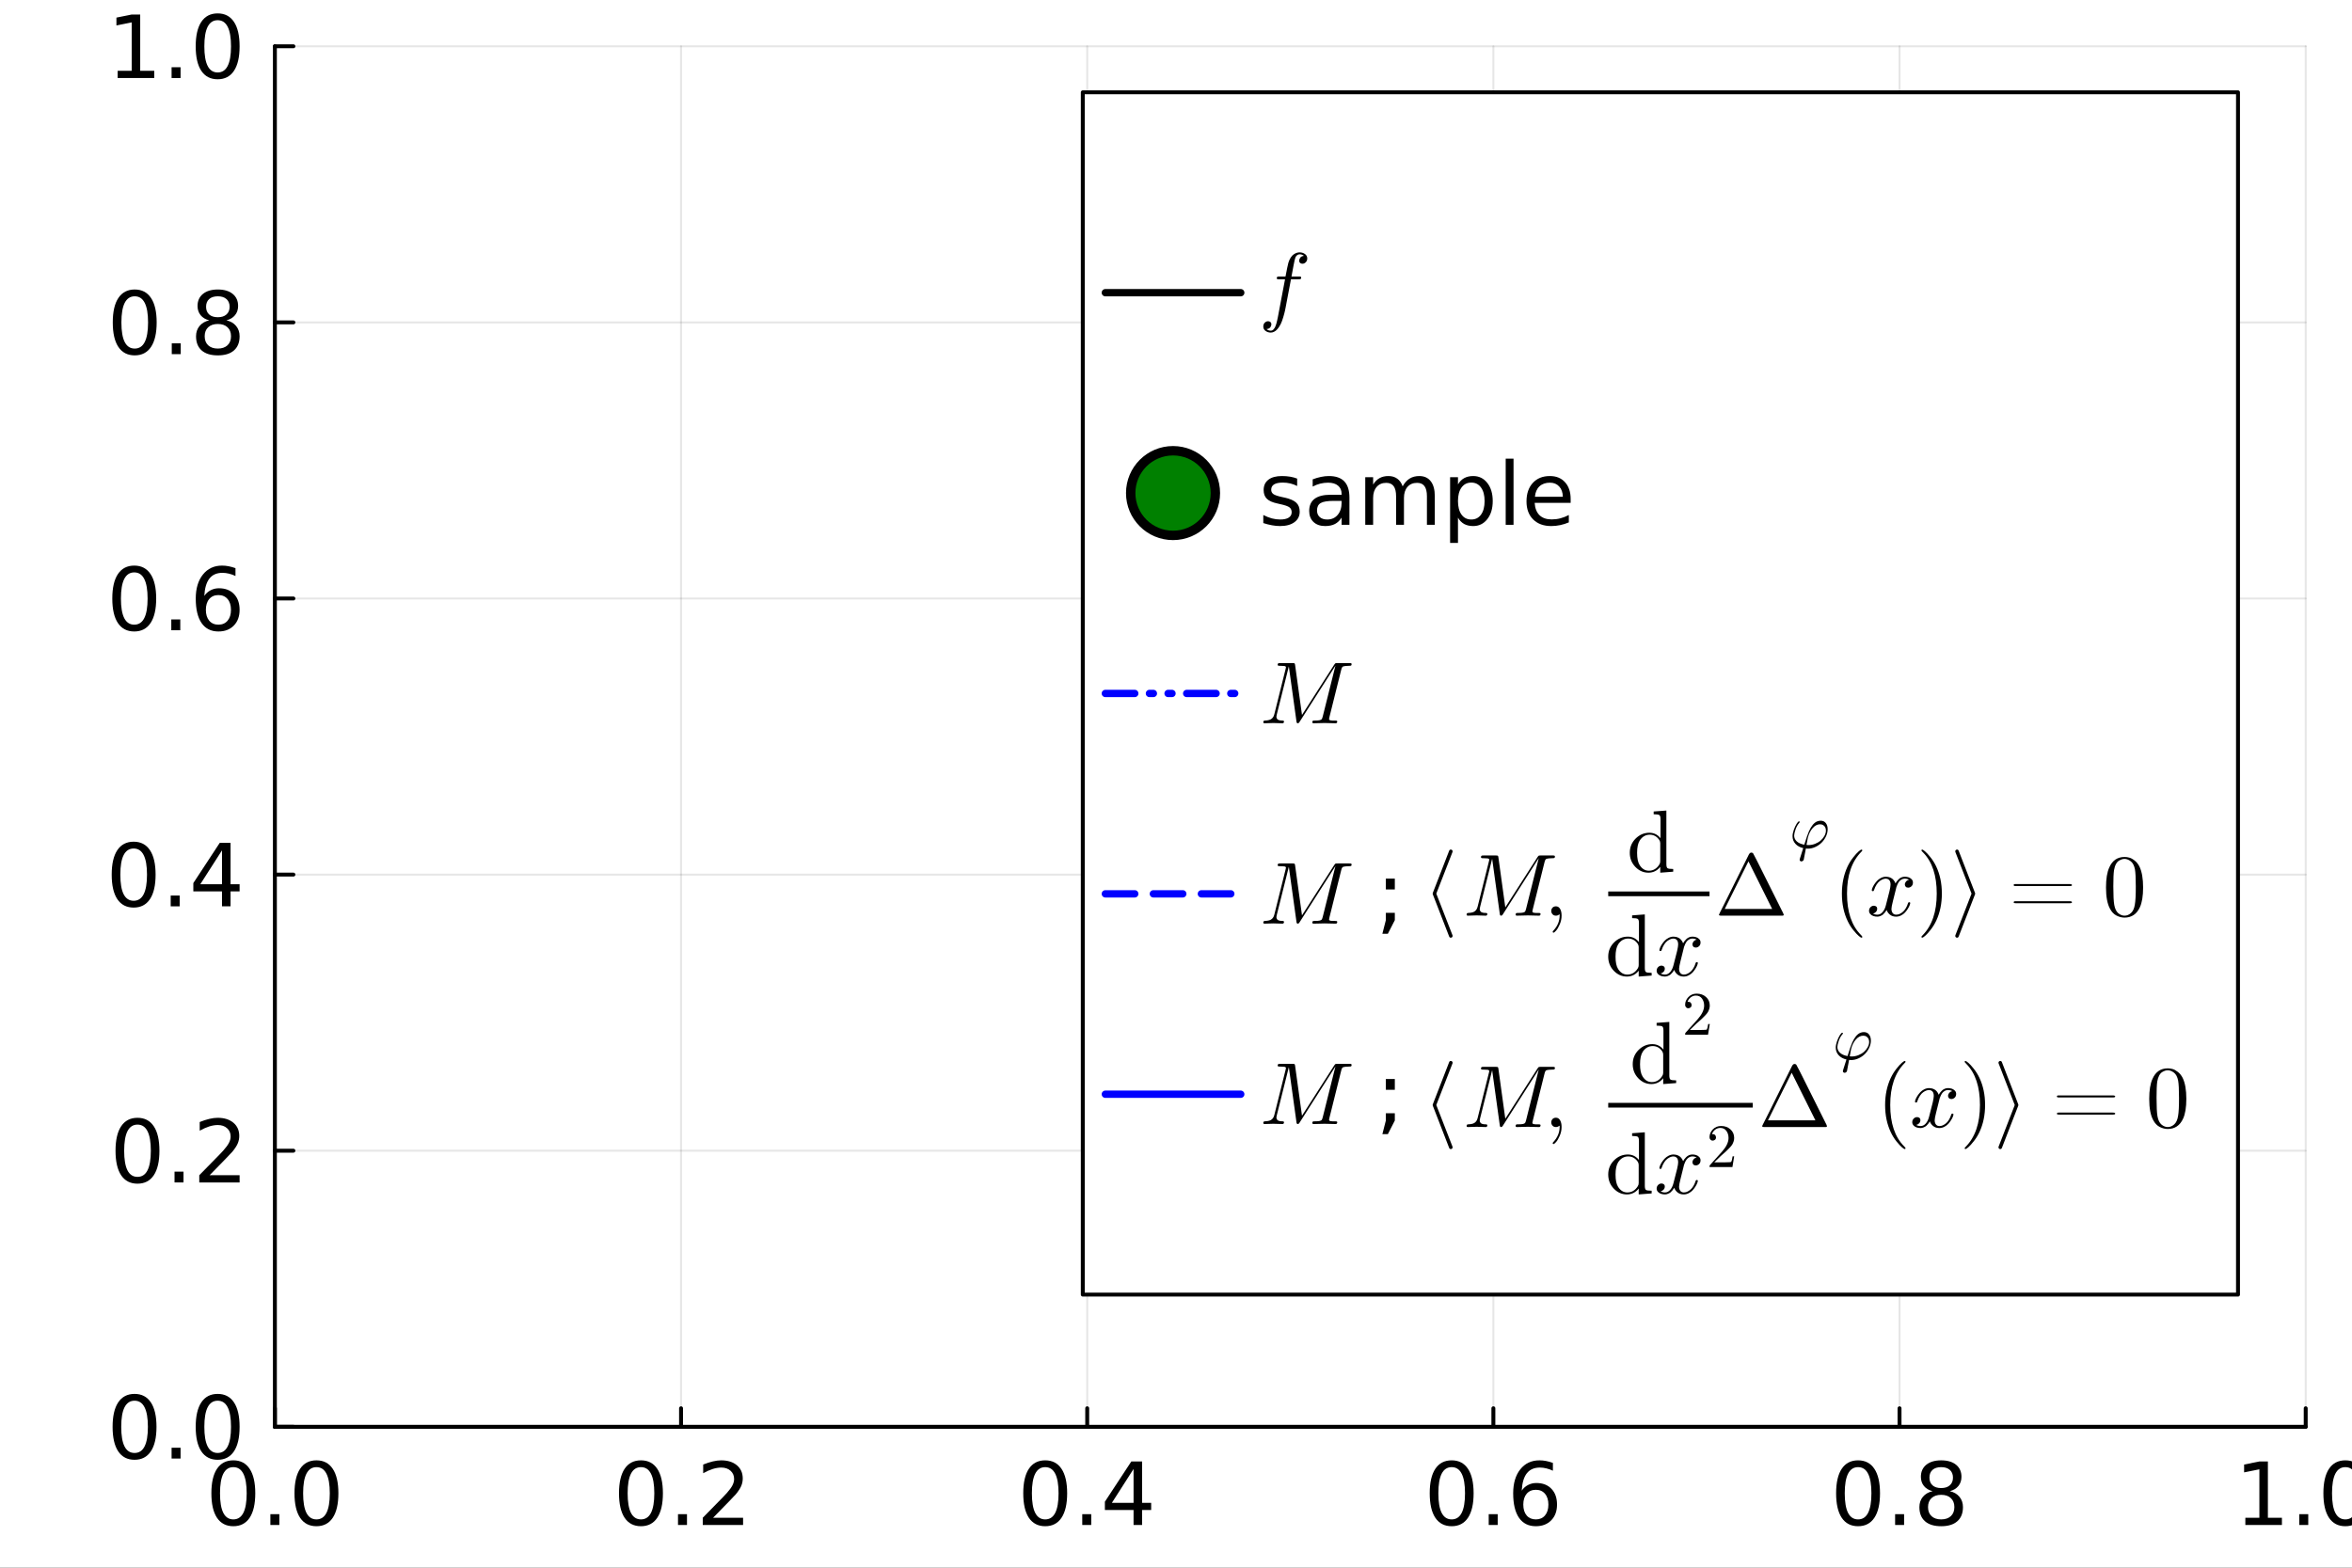 <?xml version="1.0" encoding="utf-8"?>
<svg xmlns="http://www.w3.org/2000/svg" xmlns:xlink="http://www.w3.org/1999/xlink" width="600" height="400" viewBox="0 0 2400 1600">
<rect x="0" y="0" width="2400" height="1600" fill="#333333" stroke="none"/>
<defs>
  <clipPath id="clip370">
    <rect x="0" y="0" width="2400" height="1600"/>
  </clipPath>
</defs>
<path clip-path="url(#clip370)" d="
M0 1600 L2400 1600 L2400 0 L0 0  Z
  " fill="#ffffff" fill-rule="evenodd" fill-opacity="1"/>
<defs>
  <clipPath id="clip371">
    <rect x="480" y="0" width="1681" height="1600"/>
  </clipPath>
</defs>
<defs>
  <clipPath id="clip372">
    <rect x="280" y="47" width="2073" height="1410"/>
  </clipPath>
</defs>
<path clip-path="url(#clip370)" d="
M280.496 1456.21 L2352.76 1456.21 L2352.76 47.244 L280.496 47.244  Z
  " fill="#ffffff" fill-rule="evenodd" fill-opacity="1"/>
<polyline clip-path="url(#clip372)" style="stroke:#000000; stroke-linecap:round; stroke-linejoin:round; stroke-width:2; stroke-opacity:0.1; fill:none" points="
  280.496,1456.21 280.496,47.244 
  "/>
<polyline clip-path="url(#clip372)" style="stroke:#000000; stroke-linecap:round; stroke-linejoin:round; stroke-width:2; stroke-opacity:0.1; fill:none" points="
  694.948,1456.21 694.948,47.244 
  "/>
<polyline clip-path="url(#clip372)" style="stroke:#000000; stroke-linecap:round; stroke-linejoin:round; stroke-width:2; stroke-opacity:0.1; fill:none" points="
  1109.4,1456.21 1109.4,47.244 
  "/>
<polyline clip-path="url(#clip372)" style="stroke:#000000; stroke-linecap:round; stroke-linejoin:round; stroke-width:2; stroke-opacity:0.1; fill:none" points="
  1523.85,1456.21 1523.85,47.244 
  "/>
<polyline clip-path="url(#clip372)" style="stroke:#000000; stroke-linecap:round; stroke-linejoin:round; stroke-width:2; stroke-opacity:0.1; fill:none" points="
  1938.3,1456.21 1938.3,47.244 
  "/>
<polyline clip-path="url(#clip372)" style="stroke:#000000; stroke-linecap:round; stroke-linejoin:round; stroke-width:2; stroke-opacity:0.1; fill:none" points="
  2352.76,1456.21 2352.76,47.244 
  "/>
<polyline clip-path="url(#clip370)" style="stroke:#000000; stroke-linecap:round; stroke-linejoin:round; stroke-width:4; stroke-opacity:1; fill:none" points="
  280.496,1456.21 2352.76,1456.21 
  "/>
<polyline clip-path="url(#clip370)" style="stroke:#000000; stroke-linecap:round; stroke-linejoin:round; stroke-width:4; stroke-opacity:1; fill:none" points="
  280.496,1456.21 280.496,1437.31 
  "/>
<polyline clip-path="url(#clip370)" style="stroke:#000000; stroke-linecap:round; stroke-linejoin:round; stroke-width:4; stroke-opacity:1; fill:none" points="
  694.948,1456.21 694.948,1437.31 
  "/>
<polyline clip-path="url(#clip370)" style="stroke:#000000; stroke-linecap:round; stroke-linejoin:round; stroke-width:4; stroke-opacity:1; fill:none" points="
  1109.4,1456.21 1109.4,1437.31 
  "/>
<polyline clip-path="url(#clip370)" style="stroke:#000000; stroke-linecap:round; stroke-linejoin:round; stroke-width:4; stroke-opacity:1; fill:none" points="
  1523.85,1456.21 1523.85,1437.31 
  "/>
<polyline clip-path="url(#clip370)" style="stroke:#000000; stroke-linecap:round; stroke-linejoin:round; stroke-width:4; stroke-opacity:1; fill:none" points="
  1938.3,1456.21 1938.3,1437.31 
  "/>
<polyline clip-path="url(#clip370)" style="stroke:#000000; stroke-linecap:round; stroke-linejoin:round; stroke-width:4; stroke-opacity:1; fill:none" points="
  2352.76,1456.21 2352.76,1437.31 
  "/>
<path clip-path="url(#clip370)" d="M238.091 1497.38 Q231.321 1497.38 227.892 1504.06 Q224.506 1510.7 224.506 1524.07 Q224.506 1537.4 227.892 1544.08 Q231.321 1550.72 238.091 1550.72 Q244.906 1550.72 248.291 1544.08 Q251.72 1537.4 251.72 1524.07 Q251.72 1510.7 248.291 1504.06 Q244.906 1497.38 238.091 1497.38 M238.091 1490.44 Q248.985 1490.44 254.715 1499.07 Q260.487 1507.67 260.487 1524.07 Q260.487 1540.44 254.715 1549.07 Q248.985 1557.67 238.091 1557.67 Q227.197 1557.67 221.425 1549.07 Q215.696 1540.44 215.696 1524.07 Q215.696 1507.67 221.425 1499.07 Q227.197 1490.44 238.091 1490.44 Z" fill="#000000" fill-rule="evenodd" fill-opacity="1" /><path clip-path="url(#clip370)" d="M275.895 1545.38 L285.053 1545.38 L285.053 1556.41 L275.895 1556.41 L275.895 1545.38 Z" fill="#000000" fill-rule="evenodd" fill-opacity="1" /><path clip-path="url(#clip370)" d="M322.9 1497.38 Q316.129 1497.38 312.7 1504.06 Q309.315 1510.7 309.315 1524.07 Q309.315 1537.4 312.7 1544.08 Q316.129 1550.72 322.9 1550.72 Q329.714 1550.72 333.1 1544.08 Q336.528 1537.4 336.528 1524.07 Q336.528 1510.7 333.1 1504.06 Q329.714 1497.38 322.9 1497.38 M322.9 1490.44 Q333.794 1490.44 339.523 1499.07 Q345.296 1507.67 345.296 1524.07 Q345.296 1540.44 339.523 1549.07 Q333.794 1557.67 322.9 1557.67 Q312.006 1557.67 306.233 1549.07 Q300.504 1540.44 300.504 1524.07 Q300.504 1507.67 306.233 1499.07 Q312.006 1490.44 322.9 1490.44 Z" fill="#000000" fill-rule="evenodd" fill-opacity="1" /><path clip-path="url(#clip370)" d="M654.041 1497.38 Q647.27 1497.38 643.841 1504.06 Q640.456 1510.7 640.456 1524.07 Q640.456 1537.4 643.841 1544.08 Q647.27 1550.72 654.041 1550.72 Q660.855 1550.72 664.24 1544.08 Q667.669 1537.4 667.669 1524.07 Q667.669 1510.7 664.24 1504.06 Q660.855 1497.38 654.041 1497.38 M654.041 1490.44 Q664.935 1490.44 670.664 1499.07 Q676.437 1507.67 676.437 1524.07 Q676.437 1540.44 670.664 1549.07 Q664.935 1557.67 654.041 1557.67 Q643.147 1557.67 637.374 1549.07 Q631.645 1540.44 631.645 1524.07 Q631.645 1507.67 637.374 1499.07 Q643.147 1490.44 654.041 1490.44 Z" fill="#000000" fill-rule="evenodd" fill-opacity="1" /><path clip-path="url(#clip370)" d="M691.844 1545.38 L701.002 1545.38 L701.002 1556.41 L691.844 1556.41 L691.844 1545.38 Z" fill="#000000" fill-rule="evenodd" fill-opacity="1" /><path clip-path="url(#clip370)" d="M727.652 1549.03 L758.25 1549.03 L758.25 1556.41 L717.105 1556.41 L717.105 1549.03 Q722.096 1543.86 730.69 1535.18 Q739.327 1526.46 741.54 1523.94 Q745.75 1519.21 747.4 1515.96 Q749.092 1512.66 749.092 1509.49 Q749.092 1504.32 745.447 1501.07 Q741.844 1497.81 736.028 1497.81 Q731.905 1497.81 727.304 1499.25 Q722.747 1500.68 717.539 1503.59 L717.539 1494.73 Q722.834 1492.61 727.435 1491.52 Q732.035 1490.44 735.855 1490.44 Q745.924 1490.44 751.914 1495.47 Q757.903 1500.51 757.903 1508.93 Q757.903 1512.92 756.384 1516.52 Q754.908 1520.08 750.959 1524.94 Q749.874 1526.2 744.058 1532.23 Q738.242 1538.22 727.652 1549.03 Z" fill="#000000" fill-rule="evenodd" fill-opacity="1" /><path clip-path="url(#clip370)" d="M1066.54 1497.38 Q1059.77 1497.38 1056.34 1504.06 Q1052.95 1510.7 1052.95 1524.07 Q1052.95 1537.4 1056.34 1544.08 Q1059.77 1550.72 1066.54 1550.72 Q1073.35 1550.72 1076.74 1544.08 Q1080.17 1537.4 1080.17 1524.07 Q1080.17 1510.7 1076.74 1504.06 Q1073.35 1497.38 1066.54 1497.38 M1066.54 1490.44 Q1077.43 1490.44 1083.16 1499.07 Q1088.94 1507.67 1088.94 1524.07 Q1088.94 1540.44 1083.16 1549.07 Q1077.43 1557.67 1066.54 1557.67 Q1055.65 1557.67 1049.87 1549.07 Q1044.14 1540.44 1044.14 1524.07 Q1044.14 1507.67 1049.87 1499.07 Q1055.65 1490.44 1066.54 1490.44 Z" fill="#000000" fill-rule="evenodd" fill-opacity="1" /><path clip-path="url(#clip370)" d="M1104.34 1545.38 L1113.5 1545.38 L1113.5 1556.41 L1104.34 1556.41 L1104.34 1545.38 Z" fill="#000000" fill-rule="evenodd" fill-opacity="1" /><path clip-path="url(#clip370)" d="M1156.69 1499.25 L1134.55 1533.84 L1156.69 1533.84 L1156.69 1499.25 M1154.39 1491.61 L1165.41 1491.61 L1165.41 1533.84 L1174.66 1533.84 L1174.66 1541.13 L1165.41 1541.13 L1165.41 1556.41 L1156.69 1556.41 L1156.69 1541.13 L1127.43 1541.13 L1127.43 1532.67 L1154.39 1491.61 Z" fill="#000000" fill-rule="evenodd" fill-opacity="1" /><path clip-path="url(#clip370)" d="M1481.3 1497.38 Q1474.52 1497.38 1471.1 1504.06 Q1467.71 1510.7 1467.71 1524.07 Q1467.71 1537.4 1471.1 1544.08 Q1474.52 1550.72 1481.3 1550.72 Q1488.11 1550.72 1491.5 1544.08 Q1494.92 1537.4 1494.92 1524.07 Q1494.92 1510.7 1491.5 1504.06 Q1488.11 1497.38 1481.3 1497.38 M1481.3 1490.44 Q1492.19 1490.44 1497.92 1499.07 Q1503.69 1507.67 1503.69 1524.07 Q1503.69 1540.44 1497.92 1549.07 Q1492.19 1557.67 1481.3 1557.67 Q1470.4 1557.67 1464.63 1549.07 Q1458.9 1540.44 1458.9 1524.07 Q1458.9 1507.67 1464.63 1499.07 Q1470.4 1490.44 1481.3 1490.44 Z" fill="#000000" fill-rule="evenodd" fill-opacity="1" /><path clip-path="url(#clip370)" d="M1519.1 1545.38 L1528.26 1545.38 L1528.26 1556.41 L1519.1 1556.41 L1519.1 1545.38 Z" fill="#000000" fill-rule="evenodd" fill-opacity="1" /><path clip-path="url(#clip370)" d="M1567.19 1520.51 Q1561.29 1520.51 1557.81 1524.55 Q1554.39 1528.59 1554.39 1535.62 Q1554.39 1542.61 1557.81 1546.69 Q1561.29 1550.72 1567.19 1550.72 Q1573.09 1550.72 1576.52 1546.69 Q1579.99 1542.61 1579.99 1535.62 Q1579.99 1528.59 1576.52 1524.55 Q1573.09 1520.51 1567.19 1520.51 M1584.59 1493.04 L1584.59 1501.03 Q1581.3 1499.46 1577.91 1498.64 Q1574.57 1497.81 1571.27 1497.81 Q1562.59 1497.81 1557.99 1503.67 Q1553.43 1509.53 1552.78 1521.38 Q1555.34 1517.61 1559.2 1515.61 Q1563.07 1513.57 1567.71 1513.57 Q1577.48 1513.57 1583.12 1519.52 Q1588.8 1525.42 1588.8 1535.62 Q1588.8 1545.6 1582.9 1551.63 Q1577 1557.67 1567.19 1557.67 Q1555.95 1557.67 1550 1549.07 Q1544.06 1540.44 1544.06 1524.07 Q1544.06 1508.71 1551.35 1499.59 Q1558.64 1490.44 1570.92 1490.44 Q1574.22 1490.44 1577.56 1491.09 Q1580.95 1491.74 1584.59 1493.04 Z" fill="#000000" fill-rule="evenodd" fill-opacity="1" /><path clip-path="url(#clip370)" d="M1895.99 1497.38 Q1889.22 1497.38 1885.79 1504.06 Q1882.4 1510.7 1882.4 1524.07 Q1882.4 1537.4 1885.79 1544.08 Q1889.22 1550.72 1895.99 1550.72 Q1902.8 1550.72 1906.19 1544.08 Q1909.61 1537.4 1909.61 1524.07 Q1909.61 1510.7 1906.19 1504.06 Q1902.8 1497.38 1895.99 1497.38 M1895.99 1490.44 Q1906.88 1490.44 1912.61 1499.07 Q1918.38 1507.67 1918.38 1524.07 Q1918.38 1540.44 1912.61 1549.07 Q1906.88 1557.67 1895.99 1557.67 Q1885.09 1557.67 1879.32 1549.07 Q1873.59 1540.44 1873.59 1524.07 Q1873.59 1507.67 1879.32 1499.07 Q1885.09 1490.44 1895.99 1490.44 Z" fill="#000000" fill-rule="evenodd" fill-opacity="1" /><path clip-path="url(#clip370)" d="M1933.79 1545.38 L1942.95 1545.38 L1942.95 1556.41 L1933.79 1556.41 L1933.79 1545.38 Z" fill="#000000" fill-rule="evenodd" fill-opacity="1" /><path clip-path="url(#clip370)" d="M1980.79 1525.64 Q1974.54 1525.64 1970.94 1528.98 Q1967.38 1532.32 1967.38 1538.18 Q1967.38 1544.04 1970.94 1547.38 Q1974.54 1550.72 1980.79 1550.72 Q1987.04 1550.72 1990.65 1547.38 Q1994.25 1543.99 1994.25 1538.18 Q1994.25 1532.32 1990.65 1528.98 Q1987.09 1525.64 1980.79 1525.64 M1972.03 1521.9 Q1966.39 1520.51 1963.22 1516.65 Q1960.09 1512.79 1960.09 1507.23 Q1960.09 1499.46 1965.6 1494.95 Q1971.16 1490.44 1980.79 1490.44 Q1990.47 1490.44 1995.99 1494.95 Q2001.5 1499.46 2001.5 1507.23 Q2001.5 1512.79 1998.33 1516.65 Q1995.2 1520.51 1989.61 1521.9 Q1995.94 1523.38 1999.46 1527.68 Q2003.02 1531.97 2003.02 1538.18 Q2003.02 1547.6 1997.24 1552.63 Q1991.52 1557.67 1980.79 1557.67 Q1970.07 1557.67 1964.3 1552.63 Q1958.57 1547.6 1958.57 1538.18 Q1958.57 1531.97 1962.13 1527.68 Q1965.69 1523.38 1972.03 1521.9 M1968.82 1508.06 Q1968.82 1513.09 1971.94 1515.91 Q1975.11 1518.73 1980.79 1518.73 Q1986.44 1518.73 1989.61 1515.91 Q1992.82 1513.09 1992.82 1508.06 Q1992.82 1503.02 1989.61 1500.2 Q1986.44 1497.38 1980.79 1497.38 Q1975.11 1497.38 1971.94 1500.2 Q1968.82 1503.02 1968.82 1508.06 Z" fill="#000000" fill-rule="evenodd" fill-opacity="1" /><path clip-path="url(#clip370)" d="M2291.17 1549.03 L2305.49 1549.03 L2305.49 1499.59 L2289.91 1502.72 L2289.91 1494.73 L2305.4 1491.61 L2314.17 1491.61 L2314.17 1549.03 L2328.49 1549.03 L2328.49 1556.41 L2291.17 1556.41 L2291.17 1549.03 Z" fill="#000000" fill-rule="evenodd" fill-opacity="1" /><path clip-path="url(#clip370)" d="M2346.2 1545.38 L2355.36 1545.38 L2355.36 1556.41 L2346.2 1556.41 L2346.2 1545.38 Z" fill="#000000" fill-rule="evenodd" fill-opacity="1" /><path clip-path="url(#clip370)" d="M2393.21 1497.38 Q2386.44 1497.38 2383.01 1504.06 Q2379.62 1510.7 2379.62 1524.07 Q2379.62 1537.4 2383.01 1544.08 Q2386.44 1550.72 2393.21 1550.72 Q2400.02 1550.72 2403.41 1544.08 Q2406.84 1537.4 2406.84 1524.07 Q2406.84 1510.7 2403.41 1504.06 Q2400.02 1497.38 2393.21 1497.38 M2393.21 1490.44 Q2404.1 1490.44 2409.83 1499.07 Q2415.6 1507.67 2415.6 1524.07 Q2415.6 1540.44 2409.83 1549.07 Q2404.1 1557.67 2393.21 1557.67 Q2382.31 1557.67 2376.54 1549.07 Q2370.81 1540.44 2370.81 1524.07 Q2370.81 1507.67 2376.54 1499.07 Q2382.31 1490.44 2393.21 1490.44 Z" fill="#000000" fill-rule="evenodd" fill-opacity="1" /><polyline clip-path="url(#clip372)" style="stroke:#000000; stroke-linecap:round; stroke-linejoin:round; stroke-width:2; stroke-opacity:0.1; fill:none" points="
  280.496,1456.21 2352.76,1456.21 
  "/>
<polyline clip-path="url(#clip372)" style="stroke:#000000; stroke-linecap:round; stroke-linejoin:round; stroke-width:2; stroke-opacity:0.1; fill:none" points="
  280.496,1174.42 2352.76,1174.42 
  "/>
<polyline clip-path="url(#clip372)" style="stroke:#000000; stroke-linecap:round; stroke-linejoin:round; stroke-width:2; stroke-opacity:0.1; fill:none" points="
  280.496,892.622 2352.76,892.622 
  "/>
<polyline clip-path="url(#clip372)" style="stroke:#000000; stroke-linecap:round; stroke-linejoin:round; stroke-width:2; stroke-opacity:0.1; fill:none" points="
  280.496,610.83 2352.76,610.83 
  "/>
<polyline clip-path="url(#clip372)" style="stroke:#000000; stroke-linecap:round; stroke-linejoin:round; stroke-width:2; stroke-opacity:0.1; fill:none" points="
  280.496,329.037 2352.76,329.037 
  "/>
<polyline clip-path="url(#clip372)" style="stroke:#000000; stroke-linecap:round; stroke-linejoin:round; stroke-width:2; stroke-opacity:0.1; fill:none" points="
  280.496,47.244 2352.76,47.244 
  "/>
<polyline clip-path="url(#clip370)" style="stroke:#000000; stroke-linecap:round; stroke-linejoin:round; stroke-width:4; stroke-opacity:1; fill:none" points="
  280.496,1456.21 280.496,47.244 
  "/>
<polyline clip-path="url(#clip370)" style="stroke:#000000; stroke-linecap:round; stroke-linejoin:round; stroke-width:4; stroke-opacity:1; fill:none" points="
  280.496,1456.21 299.393,1456.21 
  "/>
<polyline clip-path="url(#clip370)" style="stroke:#000000; stroke-linecap:round; stroke-linejoin:round; stroke-width:4; stroke-opacity:1; fill:none" points="
  280.496,1174.42 299.393,1174.42 
  "/>
<polyline clip-path="url(#clip370)" style="stroke:#000000; stroke-linecap:round; stroke-linejoin:round; stroke-width:4; stroke-opacity:1; fill:none" points="
  280.496,892.622 299.393,892.622 
  "/>
<polyline clip-path="url(#clip370)" style="stroke:#000000; stroke-linecap:round; stroke-linejoin:round; stroke-width:4; stroke-opacity:1; fill:none" points="
  280.496,610.83 299.393,610.83 
  "/>
<polyline clip-path="url(#clip370)" style="stroke:#000000; stroke-linecap:round; stroke-linejoin:round; stroke-width:4; stroke-opacity:1; fill:none" points="
  280.496,329.037 299.393,329.037 
  "/>
<polyline clip-path="url(#clip370)" style="stroke:#000000; stroke-linecap:round; stroke-linejoin:round; stroke-width:4; stroke-opacity:1; fill:none" points="
  280.496,47.244 299.393,47.244 
  "/>
<path clip-path="url(#clip370)" d="M137.291 1429.58 Q130.521 1429.58 127.092 1436.26 Q123.706 1442.9 123.706 1456.27 Q123.706 1469.6 127.092 1476.28 Q130.521 1482.92 137.291 1482.92 Q144.106 1482.92 147.491 1476.28 Q150.92 1469.6 150.92 1456.27 Q150.92 1442.9 147.491 1436.26 Q144.106 1429.58 137.291 1429.58 M137.291 1422.64 Q148.185 1422.64 153.915 1431.27 Q159.687 1439.87 159.687 1456.27 Q159.687 1472.64 153.915 1481.27 Q148.185 1489.87 137.291 1489.87 Q126.397 1489.87 120.625 1481.27 Q114.896 1472.64 114.896 1456.27 Q114.896 1439.87 120.625 1431.27 Q126.397 1422.64 137.291 1422.64 Z" fill="#000000" fill-rule="evenodd" fill-opacity="1" /><path clip-path="url(#clip370)" d="M175.095 1477.58 L184.253 1477.58 L184.253 1488.61 L175.095 1488.61 L175.095 1477.58 Z" fill="#000000" fill-rule="evenodd" fill-opacity="1" /><path clip-path="url(#clip370)" d="M222.1 1429.58 Q215.329 1429.58 211.9 1436.26 Q208.515 1442.9 208.515 1456.27 Q208.515 1469.6 211.9 1476.28 Q215.329 1482.92 222.1 1482.92 Q228.914 1482.92 232.3 1476.28 Q235.728 1469.6 235.728 1456.27 Q235.728 1442.9 232.3 1436.26 Q228.914 1429.58 222.1 1429.58 M222.1 1422.64 Q232.994 1422.64 238.723 1431.27 Q244.496 1439.87 244.496 1456.27 Q244.496 1472.64 238.723 1481.27 Q232.994 1489.87 222.1 1489.87 Q211.206 1489.87 205.433 1481.27 Q199.704 1472.64 199.704 1456.27 Q199.704 1439.87 205.433 1431.27 Q211.206 1422.64 222.1 1422.64 Z" fill="#000000" fill-rule="evenodd" fill-opacity="1" /><path clip-path="url(#clip370)" d="M140.286 1147.79 Q133.515 1147.79 130.087 1154.47 Q126.701 1161.11 126.701 1174.48 Q126.701 1187.8 130.087 1194.49 Q133.515 1201.13 140.286 1201.13 Q147.1 1201.13 150.486 1194.49 Q153.915 1187.8 153.915 1174.48 Q153.915 1161.11 150.486 1154.47 Q147.1 1147.79 140.286 1147.79 M140.286 1140.84 Q151.18 1140.84 156.909 1149.48 Q162.682 1158.07 162.682 1174.48 Q162.682 1190.84 156.909 1199.48 Q151.18 1208.07 140.286 1208.07 Q129.392 1208.07 123.62 1199.48 Q117.89 1190.84 117.89 1174.48 Q117.89 1158.07 123.62 1149.48 Q129.392 1140.84 140.286 1140.84 Z" fill="#000000" fill-rule="evenodd" fill-opacity="1" /><path clip-path="url(#clip370)" d="M178.09 1195.79 L187.248 1195.79 L187.248 1206.82 L178.09 1206.82 L178.09 1195.79 Z" fill="#000000" fill-rule="evenodd" fill-opacity="1" /><path clip-path="url(#clip370)" d="M213.897 1199.44 L244.496 1199.44 L244.496 1206.82 L203.35 1206.82 L203.35 1199.44 Q208.341 1194.27 216.935 1185.59 Q225.572 1176.87 227.786 1174.35 Q231.996 1169.62 233.645 1166.36 Q235.338 1163.07 235.338 1159.9 Q235.338 1154.73 231.692 1151.48 Q228.09 1148.22 222.274 1148.22 Q218.15 1148.22 213.55 1149.65 Q208.992 1151.09 203.784 1153.99 L203.784 1145.14 Q209.079 1143.01 213.68 1141.93 Q218.281 1140.84 222.1 1140.84 Q232.169 1140.84 238.159 1145.88 Q244.148 1150.91 244.148 1159.33 Q244.148 1163.33 242.629 1166.93 Q241.154 1170.49 237.204 1175.35 Q236.119 1176.61 230.303 1182.64 Q224.487 1188.63 213.897 1199.44 Z" fill="#000000" fill-rule="evenodd" fill-opacity="1" /><path clip-path="url(#clip370)" d="M136.38 865.995 Q129.609 865.995 126.18 872.679 Q122.795 879.319 122.795 892.687 Q122.795 906.012 126.18 912.696 Q129.609 919.337 136.38 919.337 Q143.194 919.337 146.58 912.696 Q150.008 906.012 150.008 892.687 Q150.008 879.319 146.58 872.679 Q143.194 865.995 136.38 865.995 M136.38 859.05 Q147.274 859.05 153.003 867.688 Q158.776 876.281 158.776 892.687 Q158.776 909.05 153.003 917.687 Q147.274 926.281 136.38 926.281 Q125.486 926.281 119.713 917.687 Q113.984 909.05 113.984 892.687 Q113.984 876.281 119.713 867.688 Q125.486 859.05 136.38 859.05 Z" fill="#000000" fill-rule="evenodd" fill-opacity="1" /><path clip-path="url(#clip370)" d="M174.184 913.998 L183.342 913.998 L183.342 925.022 L174.184 925.022 L174.184 913.998 Z" fill="#000000" fill-rule="evenodd" fill-opacity="1" /><path clip-path="url(#clip370)" d="M226.527 867.861 L204.392 902.453 L226.527 902.453 L226.527 867.861 M224.227 860.222 L235.251 860.222 L235.251 902.453 L244.496 902.453 L244.496 909.745 L235.251 909.745 L235.251 925.022 L226.527 925.022 L226.527 909.745 L197.274 909.745 L197.274 901.281 L224.227 860.222 Z" fill="#000000" fill-rule="evenodd" fill-opacity="1" /><path clip-path="url(#clip370)" d="M136.988 584.202 Q130.217 584.202 126.788 590.886 Q123.403 597.527 123.403 610.895 Q123.403 624.219 126.788 630.903 Q130.217 637.544 136.988 637.544 Q143.802 637.544 147.187 630.903 Q150.616 624.219 150.616 610.895 Q150.616 597.527 147.187 590.886 Q143.802 584.202 136.988 584.202 M136.988 577.258 Q147.882 577.258 153.611 585.895 Q159.383 594.489 159.383 610.895 Q159.383 627.257 153.611 635.895 Q147.882 644.488 136.988 644.488 Q126.094 644.488 120.321 635.895 Q114.592 627.257 114.592 610.895 Q114.592 594.489 120.321 585.895 Q126.094 577.258 136.988 577.258 Z" fill="#000000" fill-rule="evenodd" fill-opacity="1" /><path clip-path="url(#clip370)" d="M174.791 632.205 L183.949 632.205 L183.949 643.23 L174.791 643.23 L174.791 632.205 Z" fill="#000000" fill-rule="evenodd" fill-opacity="1" /><path clip-path="url(#clip370)" d="M222.881 607.336 Q216.978 607.336 213.506 611.372 Q210.077 615.409 210.077 622.44 Q210.077 629.428 213.506 633.507 Q216.978 637.544 222.881 637.544 Q228.784 637.544 232.213 633.507 Q235.685 629.428 235.685 622.44 Q235.685 615.409 232.213 611.372 Q228.784 607.336 222.881 607.336 M240.286 579.862 L240.286 587.848 Q236.987 586.285 233.602 585.461 Q230.26 584.636 226.961 584.636 Q218.281 584.636 213.68 590.496 Q209.123 596.355 208.472 608.204 Q211.032 604.428 214.895 602.431 Q218.758 600.391 223.402 600.391 Q233.168 600.391 238.81 606.337 Q244.496 612.24 244.496 622.44 Q244.496 632.422 238.593 638.455 Q232.69 644.488 222.881 644.488 Q211.64 644.488 205.694 635.895 Q199.748 627.257 199.748 610.895 Q199.748 595.53 207.039 586.416 Q214.331 577.258 226.614 577.258 Q229.912 577.258 233.254 577.909 Q236.64 578.56 240.286 579.862 Z" fill="#000000" fill-rule="evenodd" fill-opacity="1" /><path clip-path="url(#clip370)" d="M137.465 302.409 Q130.694 302.409 127.265 309.093 Q123.88 315.734 123.88 329.102 Q123.88 342.427 127.265 349.111 Q130.694 355.751 137.465 355.751 Q144.279 355.751 147.665 349.111 Q151.093 342.427 151.093 329.102 Q151.093 315.734 147.665 309.093 Q144.279 302.409 137.465 302.409 M137.465 295.465 Q148.359 295.465 154.088 304.102 Q159.861 312.696 159.861 329.102 Q159.861 345.465 154.088 354.102 Q148.359 362.696 137.465 362.696 Q126.571 362.696 120.798 354.102 Q115.069 345.465 115.069 329.102 Q115.069 312.696 120.798 304.102 Q126.571 295.465 137.465 295.465 Z" fill="#000000" fill-rule="evenodd" fill-opacity="1" /><path clip-path="url(#clip370)" d="M175.269 350.413 L184.427 350.413 L184.427 361.437 L175.269 361.437 L175.269 350.413 Z" fill="#000000" fill-rule="evenodd" fill-opacity="1" /><path clip-path="url(#clip370)" d="M222.274 330.664 Q216.024 330.664 212.421 334.006 Q208.862 337.348 208.862 343.208 Q208.862 349.067 212.421 352.409 Q216.024 355.751 222.274 355.751 Q228.524 355.751 232.126 352.409 Q235.728 349.024 235.728 343.208 Q235.728 337.348 232.126 334.006 Q228.567 330.664 222.274 330.664 M213.506 326.932 Q207.864 325.543 204.696 321.68 Q201.571 317.817 201.571 312.262 Q201.571 304.493 207.083 299.979 Q212.638 295.465 222.274 295.465 Q231.952 295.465 237.464 299.979 Q242.977 304.493 242.977 312.262 Q242.977 317.817 239.808 321.68 Q236.683 325.543 231.084 326.932 Q237.421 328.408 240.937 332.704 Q244.496 337.001 244.496 343.208 Q244.496 352.626 238.723 357.661 Q232.994 362.696 222.274 362.696 Q211.553 362.696 205.781 357.661 Q200.051 352.626 200.051 343.208 Q200.051 337.001 203.611 332.704 Q207.17 328.408 213.506 326.932 M210.294 313.086 Q210.294 318.121 213.419 320.942 Q216.588 323.763 222.274 323.763 Q227.916 323.763 231.084 320.942 Q234.296 318.121 234.296 313.086 Q234.296 308.052 231.084 305.231 Q227.916 302.409 222.274 302.409 Q216.588 302.409 213.419 305.231 Q210.294 308.052 210.294 313.086 Z" fill="#000000" fill-rule="evenodd" fill-opacity="1" /><path clip-path="url(#clip370)" d="M120.061 72.266 L134.383 72.266 L134.383 22.83 L118.802 25.955 L118.802 17.969 L134.297 14.844 L143.064 14.844 L143.064 72.266 L157.387 72.266 L157.387 79.644 L120.061 79.644 L120.061 72.266 Z" fill="#000000" fill-rule="evenodd" fill-opacity="1" /><path clip-path="url(#clip370)" d="M175.095 68.62 L184.253 68.62 L184.253 79.644 L175.095 79.644 L175.095 68.62 Z" fill="#000000" fill-rule="evenodd" fill-opacity="1" /><path clip-path="url(#clip370)" d="M222.1 20.617 Q215.329 20.617 211.9 27.301 Q208.515 33.941 208.515 47.309 Q208.515 60.634 211.9 67.318 Q215.329 73.958 222.1 73.958 Q228.914 73.958 232.3 67.318 Q235.728 60.634 235.728 47.309 Q235.728 33.941 232.3 27.301 Q228.914 20.617 222.1 20.617 M222.1 13.672 Q232.994 13.672 238.723 22.309 Q244.496 30.903 244.496 47.309 Q244.496 63.672 238.723 72.309 Q232.994 80.903 222.1 80.903 Q211.206 80.903 205.433 72.309 Q199.704 63.672 199.704 47.309 Q199.704 30.903 205.433 22.309 Q211.206 13.672 222.1 13.672 Z" fill="#000000" fill-rule="evenodd" fill-opacity="1" /><path clip-path="url(#clip370)" d="
M1104.88 1321.29 L2283.68 1321.29 L2283.68 94.21 L1104.88 94.21  Z
  " fill="#ffffff" fill-rule="evenodd" fill-opacity="1"/>
<polyline clip-path="url(#clip370)" style="stroke:#000000; stroke-linecap:round; stroke-linejoin:round; stroke-width:4; stroke-opacity:1; fill:none" points="
  1104.88,1321.29 2283.68,1321.29 2283.68,94.21 1104.88,94.21 1104.88,1321.29 
  "/>
<polyline clip-path="url(#clip370)" style="stroke:#000000; stroke-linecap:round; stroke-linejoin:round; stroke-width:7.5; stroke-opacity:1; fill:none" points="
  1127.91,298.723 1266.06,298.723 
  "/>
<path clip-path="url(#clip370)" d="M1333.92 263.772 Q1333.92 266.188 1332.38 267.681 Q1330.89 269.174 1329 269.174 Q1327.64 269.174 1326.63 268.34 Q1325.66 267.505 1325.66 266.056 Q1325.66 264.563 1326.81 262.982 Q1327.95 261.401 1330.54 261.181 Q1328.83 259.556 1326.1 259.556 Q1324.74 259.556 1323.6 260.435 Q1322.5 261.269 1321.89 262.631 Q1321.23 264.036 1319.74 271.985 Q1319.25 274.576 1318.81 277.079 Q1318.37 279.583 1317.85 282.218 L1325.31 282.218 Q1326.28 282.218 1326.67 282.262 Q1327.07 282.305 1327.38 282.525 Q1327.73 282.745 1327.73 283.228 Q1327.73 284.457 1327.16 284.765 Q1326.63 285.028 1325.05 285.028 L1317.32 285.028 L1311.92 313.531 Q1311.79 314.365 1311.22 317 Q1310.69 319.591 1309.41 323.851 Q1308.14 328.155 1306.87 330.702 Q1306.16 332.151 1305.24 333.513 Q1304.36 334.918 1303.09 336.323 Q1301.82 337.729 1300.15 338.563 Q1298.48 339.442 1296.72 339.442 Q1293.74 339.442 1291.41 337.773 Q1289.08 336.104 1289.08 333.249 Q1289.08 330.834 1290.57 329.341 Q1292.11 327.847 1294 327.847 Q1295.36 327.847 1296.33 328.682 Q1297.34 329.516 1297.34 330.966 Q1297.34 331.58 1297.12 332.283 Q1296.9 332.986 1296.42 333.776 Q1295.93 334.611 1294.88 335.182 Q1293.82 335.753 1292.37 335.84 Q1294.09 337.465 1296.72 337.465 Q1297.56 337.465 1298.3 337.114 Q1299.05 336.807 1299.66 336.016 Q1300.32 335.226 1300.81 334.435 Q1301.29 333.688 1301.77 332.239 Q1302.26 330.834 1302.56 329.78 Q1302.87 328.726 1303.27 326.837 Q1303.71 324.949 1303.92 323.807 Q1304.14 322.709 1304.54 320.557 L1311.26 285.028 L1305.33 285.028 Q1304.28 285.028 1303.84 284.984 Q1303.44 284.941 1303.13 284.721 Q1302.83 284.457 1302.83 283.93 Q1302.83 283.096 1303.18 282.745 Q1303.57 282.349 1304.01 282.305 Q1304.45 282.218 1305.51 282.218 L1311.74 282.218 Q1313.85 271.107 1314.68 268.12 Q1315.65 264.958 1317.14 262.762 Q1318.64 260.523 1320.31 259.469 Q1321.97 258.415 1323.34 258.019 Q1324.74 257.58 1326.1 257.58 Q1329.18 257.58 1331.55 259.249 Q1333.92 260.874 1333.92 263.772 Z" fill="#000000" fill-rule="evenodd" fill-opacity="1" /><circle clip-path="url(#clip370)" cx="1196.98" cy="503.236" r="43.2" fill="#008000" fill-rule="evenodd" fill-opacity="1" stroke="#000000" stroke-opacity="1" stroke-width="9.6"/>
<path clip-path="url(#clip370)" d="M1323.63 488.458 L1323.63 496.01 Q1320.24 494.274 1316.6 493.406 Q1312.95 492.538 1309.05 492.538 Q1303.1 492.538 1300.11 494.361 Q1297.15 496.184 1297.15 499.829 Q1297.15 502.607 1299.28 504.213 Q1301.41 505.775 1307.83 507.208 L1310.57 507.815 Q1319.07 509.638 1322.63 512.98 Q1326.23 516.279 1326.23 522.225 Q1326.23 528.996 1320.85 532.945 Q1315.51 536.895 1306.14 536.895 Q1302.23 536.895 1297.98 536.114 Q1293.77 535.376 1289.08 533.857 L1289.08 525.61 Q1293.51 527.911 1297.8 529.083 Q1302.1 530.211 1306.31 530.211 Q1311.95 530.211 1314.99 528.301 Q1318.03 526.348 1318.03 522.833 Q1318.03 519.577 1315.82 517.841 Q1313.65 516.105 1306.22 514.499 L1303.45 513.848 Q1296.03 512.286 1292.73 509.074 Q1289.43 505.819 1289.43 500.177 Q1289.43 493.319 1294.29 489.586 Q1299.15 485.854 1308.09 485.854 Q1312.52 485.854 1316.42 486.505 Q1320.33 487.156 1323.63 488.458 Z" fill="#000000" fill-rule="evenodd" fill-opacity="1" /><path clip-path="url(#clip370)" d="M1361.04 511.201 Q1351.36 511.201 1347.63 513.414 Q1343.9 515.628 1343.9 520.966 Q1343.9 525.22 1346.68 527.737 Q1349.5 530.211 1354.31 530.211 Q1360.96 530.211 1364.95 525.524 Q1368.99 520.793 1368.99 512.98 L1368.99 511.201 L1361.04 511.201 M1376.97 507.902 L1376.97 535.636 L1368.99 535.636 L1368.99 528.258 Q1366.25 532.685 1362.17 534.812 Q1358.09 536.895 1352.19 536.895 Q1344.72 536.895 1340.3 532.728 Q1335.91 528.518 1335.91 521.487 Q1335.91 513.284 1341.38 509.117 Q1346.89 504.951 1357.79 504.951 L1368.99 504.951 L1368.99 504.17 Q1368.99 498.657 1365.34 495.663 Q1361.74 492.625 1355.18 492.625 Q1351.02 492.625 1347.07 493.623 Q1343.12 494.621 1339.47 496.618 L1339.47 489.239 Q1343.85 487.546 1347.98 486.722 Q1352.1 485.854 1356.01 485.854 Q1366.55 485.854 1371.76 491.322 Q1376.97 496.791 1376.97 507.902 Z" fill="#000000" fill-rule="evenodd" fill-opacity="1" /><path clip-path="url(#clip370)" d="M1431.27 496.357 Q1434.26 490.975 1438.43 488.414 Q1442.6 485.854 1448.24 485.854 Q1455.83 485.854 1459.96 491.192 Q1464.08 496.487 1464.08 506.296 L1464.08 535.636 L1456.05 535.636 L1456.05 506.557 Q1456.05 499.569 1453.58 496.184 Q1451.1 492.798 1446.02 492.798 Q1439.82 492.798 1436.22 496.921 Q1432.61 501.045 1432.61 508.163 L1432.61 535.636 L1424.58 535.636 L1424.58 506.557 Q1424.58 499.526 1422.11 496.184 Q1419.64 492.798 1414.47 492.798 Q1408.35 492.798 1404.75 496.965 Q1401.15 501.088 1401.15 508.163 L1401.15 535.636 L1393.12 535.636 L1393.12 487.026 L1401.15 487.026 L1401.15 494.578 Q1403.88 490.107 1407.7 487.98 Q1411.52 485.854 1416.77 485.854 Q1422.07 485.854 1425.76 488.545 Q1429.49 491.236 1431.27 496.357 Z" fill="#000000" fill-rule="evenodd" fill-opacity="1" /><path clip-path="url(#clip370)" d="M1487.73 528.345 L1487.73 554.126 L1479.7 554.126 L1479.7 487.026 L1487.73 487.026 L1487.73 494.404 Q1490.25 490.064 1494.07 487.98 Q1497.93 485.854 1503.27 485.854 Q1512.13 485.854 1517.64 492.885 Q1523.19 499.916 1523.19 511.374 Q1523.19 522.833 1517.64 529.864 Q1512.13 536.895 1503.27 536.895 Q1497.93 536.895 1494.07 534.812 Q1490.25 532.685 1487.73 528.345 M1514.9 511.374 Q1514.9 502.564 1511.26 497.572 Q1507.66 492.538 1501.32 492.538 Q1494.98 492.538 1491.34 497.572 Q1487.73 502.564 1487.73 511.374 Q1487.73 520.185 1491.34 525.22 Q1494.98 530.211 1501.32 530.211 Q1507.66 530.211 1511.26 525.22 Q1514.9 520.185 1514.9 511.374 Z" fill="#000000" fill-rule="evenodd" fill-opacity="1" /><path clip-path="url(#clip370)" d="M1536.43 468.102 L1544.42 468.102 L1544.42 535.636 L1536.43 535.636 L1536.43 468.102 Z" fill="#000000" fill-rule="evenodd" fill-opacity="1" /><path clip-path="url(#clip370)" d="M1602.71 509.334 L1602.71 513.241 L1565.99 513.241 Q1566.51 521.487 1570.94 525.827 Q1575.41 530.124 1583.35 530.124 Q1587.95 530.124 1592.25 528.996 Q1596.59 527.867 1600.84 525.61 L1600.84 533.162 Q1596.54 534.985 1592.03 535.94 Q1587.52 536.895 1582.87 536.895 Q1571.24 536.895 1564.43 530.124 Q1557.66 523.354 1557.66 511.808 Q1557.66 499.873 1564.08 492.885 Q1570.55 485.854 1581.48 485.854 Q1591.29 485.854 1596.98 492.19 Q1602.71 498.484 1602.71 509.334 M1594.72 506.991 Q1594.63 500.437 1591.03 496.531 Q1587.47 492.625 1581.57 492.625 Q1574.89 492.625 1570.85 496.401 Q1566.86 500.177 1566.25 507.034 L1594.72 506.991 Z" fill="#000000" fill-rule="evenodd" fill-opacity="1" /><polyline clip-path="url(#clip370)" style="stroke:#0000ff; stroke-linecap:round; stroke-linejoin:round; stroke-width:7.5; stroke-opacity:1; fill:none" stroke-dasharray="30, 15, 4, 15, 4, 15" points="
  1127.91,707.75 1266.06,707.75 
  "/>
<path clip-path="url(#clip370)" d="M1379.2 677.742 Q1379.2 679.015 1378.63 679.279 Q1378.1 679.542 1376.34 679.542 Q1374.28 679.542 1373.01 679.718 Q1371.73 679.85 1370.94 680.069 Q1370.15 680.245 1369.67 680.86 Q1369.23 681.475 1369.05 682.002 Q1368.88 682.485 1368.57 683.671 L1356.63 731.584 Q1356.19 733.209 1356.19 733.78 Q1356.19 734.351 1356.54 734.702 Q1356.93 735.054 1357.9 735.229 Q1358.87 735.361 1359.61 735.405 Q1360.4 735.405 1362.03 735.405 Q1364.05 735.405 1364.35 735.756 Q1364.53 735.976 1364.53 736.371 Q1364.53 737.206 1364.18 737.645 Q1363.83 738.04 1363.52 738.128 Q1363.26 738.172 1362.82 738.172 Q1360.97 738.172 1357.2 738.04 Q1353.42 737.908 1351.57 737.908 L1340.42 738.172 Q1339.1 738.172 1339.1 737.074 Q1339.1 736.239 1339.45 735.888 Q1339.81 735.493 1340.2 735.449 Q1340.6 735.405 1341.61 735.405 Q1345.21 735.405 1346.74 735.01 Q1348.33 734.614 1348.76 733.912 Q1349.25 733.165 1349.77 731.145 L1362.64 679.63 L1362.55 679.63 L1326.23 736.547 L1325.97 736.942 Q1325.71 737.293 1325.62 737.425 Q1325.53 737.513 1325.27 737.776 Q1325.05 737.996 1324.79 738.084 Q1324.57 738.172 1324.26 738.172 Q1323.73 738.172 1323.42 737.82 Q1323.16 737.469 1323.07 737.206 Q1323.03 736.898 1322.9 736.108 L1315.17 680.333 L1315.08 680.333 L1302.83 729.344 Q1302.48 730.706 1302.48 731.409 Q1302.48 733.209 1303.75 734.307 Q1305.07 735.361 1308.58 735.405 Q1310.21 735.405 1310.21 736.371 Q1310.21 738.172 1308.58 738.172 Q1307.09 738.172 1303.97 738.04 Q1300.85 737.908 1299.31 737.908 Q1297.82 737.908 1294.79 738.04 Q1291.8 738.172 1290.35 738.172 Q1289.08 738.172 1289.08 737.074 Q1289.08 735.405 1290.71 735.405 Q1293.34 735.317 1295.14 734.79 Q1296.94 734.263 1297.95 733.253 Q1299.01 732.243 1299.49 731.233 Q1300.02 730.179 1300.41 728.642 L1311.83 682.836 Q1312.18 681.387 1312.18 681.167 Q1312.18 680.421 1311.74 680.157 Q1311.35 679.85 1310.21 679.718 Q1308.01 679.542 1306.34 679.542 Q1305.24 679.542 1304.8 679.499 Q1304.41 679.455 1304.06 679.235 Q1303.75 678.972 1303.75 678.445 Q1303.75 677.61 1304.1 677.259 Q1304.5 676.863 1304.94 676.82 Q1305.37 676.732 1306.43 676.732 L1318.77 676.732 Q1320.57 676.732 1320.96 677.039 Q1321.36 677.303 1321.54 678.796 L1328.56 729.696 L1361.41 678.445 Q1362.25 677.171 1362.69 676.951 Q1363.13 676.732 1364.88 676.732 L1376.78 676.732 Q1377.75 676.732 1378.14 676.776 Q1378.54 676.82 1378.85 677.039 Q1379.2 677.259 1379.2 677.742 Z" fill="#000000" fill-rule="evenodd" fill-opacity="1" /><polyline clip-path="url(#clip370)" style="stroke:#0000ff; stroke-linecap:round; stroke-linejoin:round; stroke-width:7.5; stroke-opacity:1; fill:none" stroke-dasharray="30, 19" points="
  1127.91,912.263 1266.06,912.263 
  "/>
<path clip-path="url(#clip370)" d="M1379.2 882.255 Q1379.2 883.529 1378.63 883.792 Q1378.1 884.056 1376.34 884.056 Q1374.28 884.056 1373.01 884.232 Q1371.73 884.363 1370.94 884.583 Q1370.15 884.759 1369.67 885.373 Q1369.23 885.988 1369.05 886.515 Q1368.88 886.998 1368.57 888.184 L1356.63 936.098 Q1356.19 937.723 1356.19 938.293 Q1356.19 938.864 1356.54 939.216 Q1356.93 939.567 1357.9 939.743 Q1358.87 939.874 1359.61 939.918 Q1360.4 939.918 1362.03 939.918 Q1364.05 939.918 1364.35 940.27 Q1364.53 940.489 1364.53 940.885 Q1364.53 941.719 1364.18 942.158 Q1363.83 942.553 1363.52 942.641 Q1363.26 942.685 1362.82 942.685 Q1360.97 942.685 1357.2 942.553 Q1353.42 942.422 1351.57 942.422 L1340.42 942.685 Q1339.1 942.685 1339.1 941.587 Q1339.1 940.753 1339.45 940.401 Q1339.81 940.006 1340.2 939.962 Q1340.6 939.918 1341.61 939.918 Q1345.21 939.918 1346.74 939.523 Q1348.33 939.128 1348.76 938.425 Q1349.25 937.679 1349.77 935.658 L1362.64 884.144 L1362.55 884.144 L1326.23 941.06 L1325.97 941.456 Q1325.71 941.807 1325.62 941.939 Q1325.53 942.026 1325.27 942.29 Q1325.05 942.51 1324.79 942.597 Q1324.57 942.685 1324.26 942.685 Q1323.73 942.685 1323.42 942.334 Q1323.16 941.983 1323.07 941.719 Q1323.03 941.412 1322.9 940.621 L1315.17 884.846 L1315.08 884.846 L1302.83 933.858 Q1302.48 935.219 1302.48 935.922 Q1302.48 937.723 1303.75 938.82 Q1305.07 939.874 1308.58 939.918 Q1310.21 939.918 1310.21 940.885 Q1310.21 942.685 1308.58 942.685 Q1307.09 942.685 1303.97 942.553 Q1300.85 942.422 1299.31 942.422 Q1297.82 942.422 1294.79 942.553 Q1291.8 942.685 1290.35 942.685 Q1289.08 942.685 1289.08 941.587 Q1289.08 939.918 1290.71 939.918 Q1293.34 939.831 1295.14 939.304 Q1296.94 938.777 1297.95 937.766 Q1299.01 936.756 1299.49 935.746 Q1300.02 934.692 1300.41 933.155 L1311.83 887.35 Q1312.18 885.9 1312.18 885.681 Q1312.18 884.934 1311.74 884.671 Q1311.35 884.363 1310.21 884.232 Q1308.01 884.056 1306.34 884.056 Q1305.24 884.056 1304.8 884.012 Q1304.41 883.968 1304.06 883.748 Q1303.75 883.485 1303.75 882.958 Q1303.75 882.124 1304.1 881.772 Q1304.5 881.377 1304.94 881.333 Q1305.37 881.245 1306.43 881.245 L1318.77 881.245 Q1320.57 881.245 1320.96 881.553 Q1321.36 881.816 1321.54 883.309 L1328.56 934.209 L1361.41 882.958 Q1362.25 881.684 1362.69 881.465 Q1363.13 881.245 1364.88 881.245 L1376.78 881.245 Q1377.75 881.245 1378.14 881.289 Q1378.54 881.333 1378.85 881.553 Q1379.2 881.772 1379.2 882.255 Z" fill="#000000" fill-rule="evenodd" fill-opacity="1" /><path clip-path="url(#clip370)" d="M1414.13 896.722 L1423.29 896.722 L1423.29 907.746 L1414.13 907.746 L1414.13 896.722 M1414.13 931.661 L1423.29 931.661 L1423.29 939.126 L1416.17 953.015 L1410.58 953.015 L1414.13 939.126 L1414.13 931.661 Z" fill="#000000" fill-rule="evenodd" fill-opacity="1" /><path clip-path="url(#clip370)" d="M1482.25 955.222 Q1482.25 955.968 1481.73 956.495 Q1481.2 957.022 1480.45 957.022 Q1479.18 957.022 1478.74 955.837 L1462.01 912.666 Q1461.92 912.49 1461.92 912.051 Q1461.92 911.612 1462.01 911.436 L1478.74 868.266 Q1479.18 867.08 1480.45 867.08 Q1481.2 867.08 1481.73 867.607 Q1482.25 868.134 1482.25 868.881 Q1482.25 869.32 1482.17 869.496 L1465.61 912.051 L1482.17 954.607 Q1482.25 954.783 1482.25 955.222 Z" fill="#000000" fill-rule="evenodd" fill-opacity="1" /><path clip-path="url(#clip370)" d="M1586.66 874.107 Q1586.66 875.38 1586.09 875.644 Q1585.56 875.907 1583.81 875.907 Q1581.74 875.907 1580.47 876.083 Q1579.19 876.215 1578.4 876.434 Q1577.61 876.61 1577.13 877.225 Q1576.69 877.84 1576.52 878.367 Q1576.34 878.85 1576.03 880.036 L1564.09 927.949 Q1563.65 929.574 1563.65 930.145 Q1563.65 930.716 1564 931.067 Q1564.39 931.419 1565.36 931.594 Q1566.33 931.726 1567.07 931.77 Q1567.86 931.77 1569.49 931.77 Q1571.51 931.77 1571.82 932.121 Q1571.99 932.341 1571.99 932.736 Q1571.99 933.571 1571.64 934.01 Q1571.29 934.405 1570.98 934.493 Q1570.72 934.537 1570.28 934.537 Q1568.43 934.537 1564.66 934.405 Q1560.88 934.273 1559.04 934.273 L1547.88 934.537 Q1546.56 934.537 1546.56 933.439 Q1546.56 932.604 1546.92 932.253 Q1547.27 931.858 1547.66 931.814 Q1548.06 931.77 1549.07 931.77 Q1552.67 931.77 1554.21 931.375 Q1555.79 930.979 1556.23 930.277 Q1556.71 929.53 1557.24 927.51 L1570.1 875.995 L1570.02 875.995 L1533.7 932.912 L1533.43 933.307 Q1533.17 933.658 1533.08 933.79 Q1532.99 933.878 1532.73 934.141 Q1532.51 934.361 1532.25 934.449 Q1532.03 934.537 1531.72 934.537 Q1531.19 934.537 1530.89 934.185 Q1530.62 933.834 1530.53 933.571 Q1530.49 933.263 1530.36 932.473 L1522.63 876.698 L1522.54 876.698 L1510.29 925.709 Q1509.94 927.071 1509.94 927.774 Q1509.94 929.574 1511.21 930.672 Q1512.53 931.726 1516.04 931.77 Q1517.67 931.77 1517.67 932.736 Q1517.67 934.537 1516.04 934.537 Q1514.55 934.537 1511.43 934.405 Q1508.31 934.273 1506.78 934.273 Q1505.28 934.273 1502.25 934.405 Q1499.27 934.537 1497.82 934.537 Q1496.54 934.537 1496.54 933.439 Q1496.54 931.77 1498.17 931.77 Q1500.8 931.682 1502.6 931.155 Q1504.4 930.628 1505.41 929.618 Q1506.47 928.608 1506.95 927.598 Q1507.48 926.544 1507.87 925.007 L1519.29 879.201 Q1519.64 877.752 1519.64 877.532 Q1519.64 876.786 1519.2 876.522 Q1518.81 876.215 1517.67 876.083 Q1515.47 875.907 1513.8 875.907 Q1512.7 875.907 1512.26 875.864 Q1511.87 875.82 1511.52 875.6 Q1511.21 875.337 1511.21 874.81 Q1511.21 873.975 1511.56 873.624 Q1511.96 873.228 1512.4 873.185 Q1512.84 873.097 1513.89 873.097 L1526.23 873.097 Q1528.03 873.097 1528.43 873.404 Q1528.82 873.668 1529 875.161 L1536.02 926.061 L1568.87 874.81 Q1569.71 873.536 1570.15 873.316 Q1570.59 873.097 1572.34 873.097 L1584.24 873.097 Q1585.21 873.097 1585.61 873.141 Q1586 873.185 1586.31 873.404 Q1586.66 873.624 1586.66 874.107 Z" fill="#000000" fill-rule="evenodd" fill-opacity="1" /><path clip-path="url(#clip370)" d="M1584.2 933.087 Q1582.92 931.638 1582.92 929.75 Q1582.92 927.861 1584.15 926.456 Q1585.43 925.007 1587.71 925.007 Q1590.39 925.007 1591.93 927.598 Q1593.46 930.145 1593.46 934.449 Q1593.46 939.104 1591.58 943.408 Q1589.69 947.756 1587.84 949.82 Q1586 951.884 1585.25 951.884 Q1584.37 951.884 1584.37 950.918 Q1584.37 950.566 1584.99 949.908 Q1591.44 942.969 1591.49 934.449 Q1591.49 933.087 1591.31 933.087 L1591.09 933.263 Q1589.56 934.537 1587.71 934.537 Q1585.47 934.537 1584.2 933.087 Z" fill="#000000" fill-rule="evenodd" fill-opacity="1" /><path clip-path="url(#clip370)" d="M1663.05 870.34 Q1663.05 861.776 1669.02 855.847 Q1674.99 849.918 1683.07 849.918 Q1689.92 849.918 1694.4 855.496 L1694.4 836.041 Q1694.4 832.703 1693.22 831.868 Q1692.07 831.034 1687.42 831.034 L1687.42 828.223 L1700.38 827.257 L1700.38 881.846 Q1700.38 885.184 1701.52 886.062 Q1702.7 886.897 1707.36 886.897 L1707.36 889.663 L1694.14 890.673 L1694.14 884.701 Q1689.48 890.629 1682.11 890.673 Q1674.38 890.673 1668.71 884.745 Q1663.05 878.816 1663.05 870.34 M1670.51 870.428 Q1670.51 878.772 1673.1 882.9 Q1676.7 888.653 1682.54 888.653 Q1689.22 888.653 1693.17 882.373 Q1694.18 880.836 1694.14 879.035 L1694.14 860.59 Q1694.14 858.79 1693.17 857.296 Q1689.48 851.895 1683.47 851.895 Q1677.19 851.895 1673.28 857.648 Q1670.51 861.952 1670.51 870.428 Z" fill="#000000" fill-rule="evenodd" fill-opacity="1" /><path clip-path="url(#clip370)" d="
M1641.05 914.663 L1744.42 914.663 L1744.42 909.863 L1641.05 909.863  Z
  " fill="#000000" fill-rule="evenodd" fill-opacity="1"/>
<path clip-path="url(#clip370)" d="M1641.05 976.352 Q1641.05 967.788 1647.02 961.86 Q1652.99 955.931 1661.07 955.931 Q1667.92 955.931 1672.4 961.508 L1672.4 942.053 Q1672.4 938.715 1671.22 937.881 Q1670.07 937.046 1665.42 937.046 L1665.42 934.236 L1678.38 933.27 L1678.38 987.859 Q1678.38 991.196 1679.52 992.075 Q1680.7 992.909 1685.36 992.909 L1685.36 995.676 L1672.14 996.686 L1672.14 990.713 Q1667.48 996.642 1660.11 996.686 Q1652.38 996.686 1646.71 990.757 Q1641.05 984.828 1641.05 976.352 M1648.51 976.44 Q1648.51 984.784 1651.1 988.913 Q1654.7 994.666 1660.54 994.666 Q1667.22 994.666 1671.17 988.386 Q1672.18 986.848 1672.14 985.048 L1672.14 966.603 Q1672.14 964.802 1671.17 963.309 Q1667.48 957.907 1661.47 957.907 Q1655.19 957.907 1651.28 963.66 Q1648.51 967.964 1648.51 976.44 Z" fill="#000000" fill-rule="evenodd" fill-opacity="1" /><path clip-path="url(#clip370)" d="M1735.25 961.86 Q1735.25 964.319 1733.71 965.724 Q1732.18 967.086 1730.42 967.086 Q1728.75 967.086 1727.87 966.12 Q1727 965.153 1727 963.924 Q1727 962.255 1728.22 960.806 Q1729.45 959.356 1731.3 959.049 Q1729.5 957.907 1726.82 957.907 Q1725.06 957.907 1723.53 958.829 Q1722.03 959.752 1721.11 960.937 Q1720.23 962.123 1719.44 963.836 Q1718.69 965.505 1718.39 966.515 Q1718.12 967.481 1717.9 968.535 L1714.83 980.832 Q1713.34 986.673 1713.34 988.737 Q1713.34 991.284 1714.57 992.997 Q1715.8 994.666 1718.26 994.666 Q1719.22 994.666 1720.32 994.402 Q1721.42 994.095 1722.82 993.304 Q1724.27 992.47 1725.55 991.24 Q1726.86 989.967 1728.14 987.815 Q1729.41 985.663 1730.24 982.896 Q1730.51 981.93 1731.39 981.93 Q1732.48 981.93 1732.48 982.808 Q1732.48 983.555 1731.87 985.136 Q1731.3 986.673 1730.03 988.693 Q1728.8 990.669 1727.17 992.47 Q1725.55 994.227 1723.13 995.456 Q1720.71 996.686 1718.08 996.686 Q1714.3 996.686 1711.8 994.666 Q1709.3 992.646 1708.37 989.835 Q1708.15 990.23 1707.85 990.757 Q1707.54 991.284 1706.62 992.47 Q1705.74 993.612 1704.73 994.49 Q1703.72 995.324 1702.14 995.983 Q1700.6 996.686 1698.93 996.686 Q1696.82 996.686 1694.94 996.071 Q1693.09 995.456 1691.77 994.051 Q1690.46 992.646 1690.46 990.713 Q1690.46 988.561 1691.91 987.068 Q1693.4 985.531 1695.42 985.531 Q1696.69 985.531 1697.7 986.278 Q1698.76 987.024 1698.76 988.649 Q1698.76 990.45 1697.53 991.811 Q1696.3 993.173 1694.54 993.524 Q1696.34 994.666 1699.02 994.666 Q1701.92 994.666 1704.2 992.119 Q1706.49 989.571 1707.58 985.311 Q1710.31 975.079 1711.36 970.511 Q1712.41 965.9 1712.41 963.924 Q1712.41 962.079 1711.93 960.806 Q1711.45 959.532 1710.61 958.961 Q1709.82 958.346 1709.08 958.127 Q1708.37 957.907 1707.58 957.907 Q1706.27 957.907 1704.77 958.434 Q1703.32 958.961 1701.57 960.191 Q1699.85 961.377 1698.23 963.836 Q1696.6 966.295 1695.51 969.677 Q1695.29 970.687 1694.32 970.687 Q1693.27 970.643 1693.27 969.765 Q1693.27 969.018 1693.84 967.481 Q1694.45 965.9 1695.68 963.924 Q1696.96 961.947 1698.58 960.191 Q1700.25 958.39 1702.67 957.161 Q1705.12 955.931 1707.76 955.931 Q1708.95 955.931 1710.09 956.194 Q1711.27 956.414 1712.68 957.073 Q1714.13 957.731 1715.4 959.181 Q1716.67 960.63 1717.47 962.738 Q1717.99 961.728 1718.69 960.762 Q1719.44 959.796 1720.58 958.61 Q1721.77 957.38 1723.39 956.677 Q1725.06 955.931 1726.91 955.931 Q1728.71 955.931 1730.46 956.414 Q1732.22 956.853 1733.71 958.302 Q1735.25 959.708 1735.25 961.86 Z" fill="#000000" fill-rule="evenodd" fill-opacity="1" /><path clip-path="url(#clip370)" d="M1754.02 933.658 Q1754.02 933.307 1755.2 931.023 Q1756.39 928.696 1760.56 920.395 Q1764.73 912.051 1769.04 903.312 L1784.54 872.131 Q1785.64 870.154 1787.04 870.154 Q1788.31 870.154 1788.89 870.945 Q1789.46 871.735 1792.09 877.049 Q1793.45 879.64 1794.24 881.309 L1819.67 932.209 Q1820.11 933.307 1820.15 933.658 Q1820.15 934.537 1818.62 934.537 L1756.39 934.537 Q1754.02 934.537 1754.02 933.658 M1759.94 927.686 L1808.34 927.686 L1784.14 879.113 L1759.94 927.686 Z" fill="#000000" fill-rule="evenodd" fill-opacity="1" /><path clip-path="url(#clip370)" d="M1864.96 846.3 Q1864.96 849.958 1863.27 853.586 Q1861.58 857.213 1858.81 859.98 Q1856.08 862.716 1852.33 864.438 Q1848.61 866.159 1844.79 866.159 Q1844.12 866.159 1842.73 866.006 Q1840.58 877.349 1840.52 877.534 Q1840.24 878.179 1839.69 878.579 Q1839.17 878.979 1838.8 879.071 Q1838.43 879.163 1838.18 879.163 Q1837.57 879.163 1836.95 878.733 Q1836.37 878.333 1836.37 877.411 Q1836.37 877.196 1836.68 876.15 L1840.03 865.575 Q1834.96 864.407 1832.04 861.179 Q1829.12 857.92 1829.12 853.494 Q1829.12 850.665 1830.41 846.976 Q1831.7 843.287 1833.27 840.797 Q1834.83 838.307 1835.72 838.307 Q1836.49 838.307 1836.49 838.953 Q1836.49 839.199 1836 839.752 Q1833.51 842.611 1832.13 846.73 Q1830.78 850.819 1830.78 852.787 Q1830.78 856.23 1833.42 858.72 Q1836.09 861.179 1841.1 862.101 Q1844.09 852.448 1845.87 848.39 Q1849.47 840.336 1854.14 838.369 Q1855.86 837.631 1857.77 837.631 Q1861.21 837.631 1863.09 840.059 Q1864.96 842.457 1864.96 846.3 M1863.18 847.683 Q1863.18 846.054 1862.59 844.671 Q1862.04 843.287 1860.63 842.304 Q1859.21 841.289 1857.15 841.289 Q1853.03 841.289 1849.59 845.255 Q1846.15 849.22 1844.67 855.369 L1843.41 862.194 Q1843.41 862.439 1844.24 862.439 Q1844.73 862.501 1845.38 862.501 Q1848.88 862.501 1852.2 861.179 Q1855.55 859.857 1857.92 857.767 Q1860.29 855.676 1861.73 853.002 Q1863.18 850.327 1863.18 847.683 Z" fill="#000000" fill-rule="evenodd" fill-opacity="1" /><path clip-path="url(#clip370)" d="M1879.48 912.051 Q1879.48 896.856 1885.15 884.603 Q1887.56 879.465 1890.95 875.161 Q1894.33 870.857 1896.57 868.969 Q1898.81 867.08 1899.42 867.08 Q1900.3 867.08 1900.34 867.958 Q1900.34 868.398 1899.16 869.496 Q1884.67 884.252 1884.71 912.051 Q1884.71 939.939 1898.81 954.124 Q1900.34 955.661 1900.34 956.144 Q1900.34 957.022 1899.42 957.022 Q1898.81 957.022 1896.66 955.222 Q1894.5 953.421 1891.17 949.293 Q1887.83 945.165 1885.41 940.114 Q1879.48 927.861 1879.48 912.051 Z" fill="#000000" fill-rule="evenodd" fill-opacity="1" /><path clip-path="url(#clip370)" d="M1951.97 900.721 Q1951.97 903.18 1950.44 904.585 Q1948.9 905.947 1947.14 905.947 Q1945.47 905.947 1944.6 904.981 Q1943.72 904.014 1943.72 902.785 Q1943.72 901.116 1944.95 899.667 Q1946.18 898.217 1948.02 897.91 Q1946.22 896.768 1943.54 896.768 Q1941.79 896.768 1940.25 897.69 Q1938.76 898.613 1937.83 899.798 Q1936.95 900.984 1936.16 902.697 Q1935.42 904.366 1935.11 905.376 Q1934.85 906.342 1934.63 907.396 L1931.55 919.693 Q1930.06 925.534 1930.06 927.598 Q1930.06 930.145 1931.29 931.858 Q1932.52 933.527 1934.98 933.527 Q1935.94 933.527 1937.04 933.263 Q1938.14 932.956 1939.55 932.165 Q1940.99 931.331 1942.27 930.101 Q1943.59 928.828 1944.86 926.676 Q1946.13 924.524 1946.97 921.757 Q1947.23 920.791 1948.11 920.791 Q1949.21 920.791 1949.21 921.669 Q1949.21 922.416 1948.59 923.997 Q1948.02 925.534 1946.75 927.554 Q1945.52 929.53 1943.89 931.331 Q1942.27 933.087 1939.85 934.317 Q1937.44 935.547 1934.8 935.547 Q1931.03 935.547 1928.52 933.527 Q1926.02 931.506 1925.1 928.696 Q1924.88 929.091 1924.57 929.618 Q1924.26 930.145 1923.34 931.331 Q1922.46 932.473 1921.45 933.351 Q1920.44 934.185 1918.86 934.844 Q1917.32 935.547 1915.65 935.547 Q1913.55 935.547 1911.66 934.932 Q1909.81 934.317 1908.5 932.912 Q1907.18 931.506 1907.18 929.574 Q1907.18 927.422 1908.63 925.929 Q1910.12 924.392 1912.14 924.392 Q1913.41 924.392 1914.42 925.138 Q1915.48 925.885 1915.48 927.51 Q1915.48 929.311 1914.25 930.672 Q1913.02 932.033 1911.26 932.385 Q1913.06 933.527 1915.74 933.527 Q1918.64 933.527 1920.92 930.979 Q1923.21 928.432 1924.31 924.172 Q1927.03 913.94 1928.08 909.372 Q1929.14 904.761 1929.14 902.785 Q1929.14 900.94 1928.65 899.667 Q1928.17 898.393 1927.34 897.822 Q1926.55 897.207 1925.8 896.988 Q1925.1 896.768 1924.31 896.768 Q1922.99 896.768 1921.5 897.295 Q1920.05 897.822 1918.29 899.052 Q1916.58 900.237 1914.95 902.697 Q1913.33 905.156 1912.23 908.538 Q1912.01 909.548 1911.04 909.548 Q1909.99 909.504 1909.99 908.626 Q1909.99 907.879 1910.56 906.342 Q1911.18 904.761 1912.4 902.785 Q1913.68 900.808 1915.3 899.052 Q1916.97 897.251 1919.39 896.021 Q1921.85 894.792 1924.48 894.792 Q1925.67 894.792 1926.81 895.055 Q1928 895.275 1929.4 895.934 Q1930.85 896.592 1932.12 898.042 Q1933.4 899.491 1934.19 901.599 Q1934.71 900.589 1935.42 899.623 Q1936.16 898.656 1937.31 897.471 Q1938.49 896.241 1940.12 895.538 Q1941.79 894.792 1943.63 894.792 Q1945.43 894.792 1947.19 895.275 Q1948.94 895.714 1950.44 897.163 Q1951.97 898.569 1951.97 900.721 Z" fill="#000000" fill-rule="evenodd" fill-opacity="1" /><path clip-path="url(#clip370)" d="M1960.63 956.144 Q1960.63 955.705 1961.77 954.607 Q1976.27 939.851 1976.27 912.051 Q1976.27 884.164 1962.34 870.066 Q1960.63 868.442 1960.63 867.958 Q1960.63 867.08 1961.51 867.08 Q1962.12 867.08 1964.28 868.881 Q1966.47 870.681 1969.77 874.81 Q1973.1 878.938 1975.56 883.988 Q1981.49 896.241 1981.49 912.051 Q1981.49 927.247 1975.83 939.499 Q1973.41 944.638 1970.03 948.942 Q1966.65 953.245 1964.41 955.134 Q1962.17 957.022 1961.51 957.022 Q1960.63 957.022 1960.63 956.144 Z" fill="#000000" fill-rule="evenodd" fill-opacity="1" /><path clip-path="url(#clip370)" d="M2015.37 911.436 Q2015.46 911.612 2015.46 912.051 Q2015.46 912.49 2015.37 912.666 L1998.64 955.837 Q1998.2 957.022 1996.97 957.022 Q1996.22 957.022 1995.69 956.495 Q1995.17 955.968 1995.17 955.222 Q1995.17 954.783 1995.25 954.607 L2011.77 912.051 L1995.25 869.496 Q1995.17 869.32 1995.17 868.881 Q1995.17 868.134 1995.69 867.607 Q1996.22 867.08 1996.97 867.08 Q1998.2 867.08 1998.64 868.266 L2015.37 911.436 Z" fill="#000000" fill-rule="evenodd" fill-opacity="1" /><path clip-path="url(#clip370)" d="M2054.74 920.879 Q2054.83 919.781 2056.54 919.781 L2111.66 919.781 Q2114.25 919.781 2114.3 920.791 Q2114.3 921.889 2111.84 921.845 L2057.16 921.845 Q2054.74 921.889 2054.74 920.879 M2054.74 903.312 Q2054.74 902.214 2056.63 902.258 L2111.57 902.258 Q2114.25 902.258 2114.3 903.312 Q2114.3 904.322 2112.01 904.322 L2056.54 904.322 Q2054.74 904.322 2054.74 903.312 Z" fill="#000000" fill-rule="evenodd" fill-opacity="1" /><path clip-path="url(#clip370)" d="M2148.99 905.771 Q2148.99 892.552 2152.32 885.35 Q2156.98 874.634 2167.96 874.634 Q2170.29 874.634 2172.7 875.293 Q2175.16 875.907 2178.24 878.323 Q2181.35 880.738 2183.24 884.691 Q2186.84 892.332 2186.84 905.771 Q2186.84 918.902 2183.51 926.061 Q2178.63 936.513 2167.87 936.513 Q2163.83 936.513 2159.7 934.449 Q2155.62 932.385 2153.03 927.422 Q2148.99 920 2148.99 905.771 M2156.45 904.673 Q2156.45 918.244 2157.42 923.645 Q2158.52 929.486 2161.5 932.033 Q2164.53 934.537 2167.87 934.537 Q2171.47 934.537 2174.46 931.858 Q2177.49 929.135 2178.41 923.294 Q2179.42 917.541 2179.38 904.673 Q2179.38 892.157 2178.5 887.15 Q2177.31 881.309 2174.15 878.982 Q2171.03 876.61 2167.87 876.61 Q2166.69 876.61 2165.41 876.961 Q2164.18 877.313 2162.38 878.323 Q2160.58 879.333 2159.18 881.836 Q2157.81 884.34 2157.16 888.116 Q2156.45 892.991 2156.45 904.673 Z" fill="#000000" fill-rule="evenodd" fill-opacity="1" /><polyline clip-path="url(#clip370)" style="stroke:#0000ff; stroke-linecap:round; stroke-linejoin:round; stroke-width:7.5; stroke-opacity:1; fill:none" points="
  1127.91,1116.78 1266.06,1116.78 
  "/>
<path clip-path="url(#clip370)" d="M1379.2 1086.77 Q1379.2 1088.04 1378.63 1088.31 Q1378.1 1088.57 1376.34 1088.57 Q1374.28 1088.57 1373.01 1088.74 Q1371.73 1088.88 1370.94 1089.1 Q1370.15 1089.27 1369.67 1089.89 Q1369.23 1090.5 1369.05 1091.03 Q1368.88 1091.51 1368.57 1092.7 L1356.63 1140.61 Q1356.19 1142.24 1356.19 1142.81 Q1356.19 1143.38 1356.54 1143.73 Q1356.93 1144.08 1357.9 1144.26 Q1358.87 1144.39 1359.61 1144.43 Q1360.4 1144.43 1362.03 1144.43 Q1364.05 1144.43 1364.35 1144.78 Q1364.53 1145 1364.53 1145.4 Q1364.53 1146.23 1364.18 1146.67 Q1363.83 1147.07 1363.52 1147.15 Q1363.26 1147.2 1362.82 1147.2 Q1360.97 1147.2 1357.2 1147.07 Q1353.42 1146.94 1351.57 1146.94 L1340.42 1147.2 Q1339.1 1147.2 1339.1 1146.1 Q1339.1 1145.27 1339.45 1144.91 Q1339.81 1144.52 1340.2 1144.48 Q1340.6 1144.43 1341.61 1144.43 Q1345.21 1144.43 1346.74 1144.04 Q1348.33 1143.64 1348.76 1142.94 Q1349.25 1142.19 1349.77 1140.17 L1362.64 1088.66 L1362.55 1088.66 L1326.23 1145.57 L1325.97 1145.97 Q1325.71 1146.32 1325.62 1146.45 Q1325.53 1146.54 1325.27 1146.8 Q1325.05 1147.02 1324.79 1147.11 Q1324.57 1147.2 1324.26 1147.2 Q1323.73 1147.2 1323.42 1146.85 Q1323.16 1146.5 1323.07 1146.23 Q1323.03 1145.93 1322.9 1145.13 L1315.17 1089.36 L1315.08 1089.36 L1302.83 1138.37 Q1302.48 1139.73 1302.48 1140.44 Q1302.48 1142.24 1303.75 1143.33 Q1305.07 1144.39 1308.58 1144.43 Q1310.21 1144.43 1310.21 1145.4 Q1310.21 1147.2 1308.58 1147.2 Q1307.09 1147.2 1303.97 1147.07 Q1300.85 1146.94 1299.31 1146.94 Q1297.82 1146.94 1294.79 1147.07 Q1291.8 1147.2 1290.35 1147.2 Q1289.08 1147.2 1289.08 1146.1 Q1289.08 1144.43 1290.71 1144.43 Q1293.34 1144.34 1295.14 1143.82 Q1296.94 1143.29 1297.95 1142.28 Q1299.01 1141.27 1299.49 1140.26 Q1300.02 1139.21 1300.41 1137.67 L1311.83 1091.86 Q1312.18 1090.41 1312.18 1090.19 Q1312.18 1089.45 1311.74 1089.18 Q1311.35 1088.88 1310.21 1088.74 Q1308.01 1088.57 1306.34 1088.57 Q1305.24 1088.57 1304.8 1088.53 Q1304.41 1088.48 1304.06 1088.26 Q1303.75 1088 1303.75 1087.47 Q1303.75 1086.64 1304.1 1086.29 Q1304.5 1085.89 1304.94 1085.85 Q1305.37 1085.76 1306.43 1085.76 L1318.77 1085.76 Q1320.57 1085.76 1320.96 1086.07 Q1321.36 1086.33 1321.54 1087.82 L1328.56 1138.72 L1361.41 1087.47 Q1362.25 1086.2 1362.69 1085.98 Q1363.13 1085.76 1364.88 1085.76 L1376.78 1085.76 Q1377.75 1085.76 1378.14 1085.8 Q1378.54 1085.85 1378.85 1086.07 Q1379.2 1086.29 1379.2 1086.77 Z" fill="#000000" fill-rule="evenodd" fill-opacity="1" /><path clip-path="url(#clip370)" d="M1414.13 1101.24 L1423.29 1101.24 L1423.29 1112.26 L1414.13 1112.26 L1414.13 1101.24 M1414.13 1136.17 L1423.29 1136.17 L1423.29 1143.64 L1416.17 1157.53 L1410.58 1157.53 L1414.13 1143.64 L1414.13 1136.17 Z" fill="#000000" fill-rule="evenodd" fill-opacity="1" /><path clip-path="url(#clip370)" d="M1482.25 1170.96 Q1482.25 1171.71 1481.73 1172.24 Q1481.2 1172.76 1480.45 1172.76 Q1479.18 1172.76 1478.74 1171.58 L1462.01 1128.41 Q1461.92 1128.23 1461.92 1127.79 Q1461.92 1127.35 1462.01 1127.18 L1478.74 1084.01 Q1479.18 1082.82 1480.45 1082.82 Q1481.2 1082.82 1481.73 1083.35 Q1482.25 1083.87 1482.25 1084.62 Q1482.25 1085.06 1482.17 1085.24 L1465.61 1127.79 L1482.17 1170.35 Q1482.25 1170.52 1482.25 1170.96 Z" fill="#000000" fill-rule="evenodd" fill-opacity="1" /><path clip-path="url(#clip370)" d="M1586.66 1089.85 Q1586.66 1091.12 1586.09 1091.38 Q1585.56 1091.65 1583.81 1091.65 Q1581.74 1091.65 1580.47 1091.82 Q1579.19 1091.95 1578.4 1092.17 Q1577.61 1092.35 1577.13 1092.96 Q1576.69 1093.58 1576.52 1094.11 Q1576.34 1094.59 1576.03 1095.78 L1564.09 1143.69 Q1563.65 1145.31 1563.65 1145.89 Q1563.65 1146.46 1564 1146.81 Q1564.39 1147.16 1565.36 1147.33 Q1566.33 1147.47 1567.07 1147.51 Q1567.86 1147.51 1569.49 1147.51 Q1571.51 1147.51 1571.82 1147.86 Q1571.99 1148.08 1571.99 1148.48 Q1571.99 1149.31 1571.64 1149.75 Q1571.29 1150.14 1570.98 1150.23 Q1570.72 1150.28 1570.28 1150.28 Q1568.43 1150.28 1564.66 1150.14 Q1560.88 1150.01 1559.04 1150.01 L1547.88 1150.28 Q1546.56 1150.28 1546.56 1149.18 Q1546.56 1148.34 1546.92 1147.99 Q1547.27 1147.6 1547.66 1147.55 Q1548.06 1147.51 1549.07 1147.51 Q1552.67 1147.51 1554.21 1147.11 Q1555.79 1146.72 1556.23 1146.02 Q1556.71 1145.27 1557.24 1143.25 L1570.1 1091.74 L1570.02 1091.74 L1533.7 1148.65 L1533.43 1149.05 Q1533.17 1149.4 1533.08 1149.53 Q1532.99 1149.62 1532.73 1149.88 Q1532.51 1150.1 1532.25 1150.19 Q1532.03 1150.28 1531.72 1150.28 Q1531.19 1150.28 1530.89 1149.93 Q1530.62 1149.57 1530.53 1149.31 Q1530.49 1149 1530.36 1148.21 L1522.63 1092.44 L1522.54 1092.44 L1510.29 1141.45 Q1509.94 1142.81 1509.94 1143.51 Q1509.94 1145.31 1511.21 1146.41 Q1512.53 1147.47 1516.04 1147.51 Q1517.67 1147.51 1517.67 1148.48 Q1517.67 1150.28 1516.04 1150.28 Q1514.55 1150.28 1511.43 1150.14 Q1508.31 1150.01 1506.78 1150.01 Q1505.28 1150.01 1502.25 1150.14 Q1499.27 1150.28 1497.82 1150.28 Q1496.54 1150.28 1496.54 1149.18 Q1496.54 1147.51 1498.17 1147.51 Q1500.8 1147.42 1502.6 1146.9 Q1504.4 1146.37 1505.41 1145.36 Q1506.47 1144.35 1506.95 1143.34 Q1507.48 1142.28 1507.87 1140.75 L1519.29 1094.94 Q1519.64 1093.49 1519.64 1093.27 Q1519.64 1092.53 1519.2 1092.26 Q1518.81 1091.95 1517.67 1091.82 Q1515.47 1091.65 1513.8 1091.65 Q1512.7 1091.65 1512.26 1091.6 Q1511.87 1091.56 1511.52 1091.34 Q1511.21 1091.08 1511.21 1090.55 Q1511.21 1089.72 1511.56 1089.36 Q1511.96 1088.97 1512.4 1088.92 Q1512.84 1088.84 1513.89 1088.84 L1526.23 1088.84 Q1528.03 1088.84 1528.43 1089.14 Q1528.82 1089.41 1529 1090.9 L1536.02 1141.8 L1568.87 1090.55 Q1569.71 1089.28 1570.15 1089.06 Q1570.59 1088.84 1572.34 1088.84 L1584.24 1088.84 Q1585.21 1088.84 1585.61 1088.88 Q1586 1088.92 1586.31 1089.14 Q1586.66 1089.36 1586.66 1089.85 Z" fill="#000000" fill-rule="evenodd" fill-opacity="1" /><path clip-path="url(#clip370)" d="M1584.2 1148.83 Q1582.92 1147.38 1582.92 1145.49 Q1582.92 1143.6 1584.15 1142.2 Q1585.43 1140.75 1587.71 1140.75 Q1590.39 1140.75 1591.93 1143.34 Q1593.46 1145.89 1593.46 1150.19 Q1593.46 1154.84 1591.58 1159.15 Q1589.69 1163.5 1587.84 1165.56 Q1586 1167.62 1585.25 1167.62 Q1584.37 1167.62 1584.37 1166.66 Q1584.37 1166.31 1584.99 1165.65 Q1591.44 1158.71 1591.49 1150.19 Q1591.49 1148.83 1591.31 1148.83 L1591.09 1149 Q1589.56 1150.28 1587.71 1150.28 Q1585.47 1150.28 1584.2 1148.83 Z" fill="#000000" fill-rule="evenodd" fill-opacity="1" /><path clip-path="url(#clip370)" d="M1666.05 1086.08 Q1666.05 1077.52 1672.02 1071.59 Q1677.99 1065.66 1686.07 1065.66 Q1692.92 1065.66 1697.4 1071.24 L1697.4 1051.78 Q1697.4 1048.44 1696.22 1047.61 Q1695.07 1046.77 1690.42 1046.77 L1690.42 1043.96 L1703.38 1043 L1703.38 1097.59 Q1703.38 1100.92 1704.52 1101.8 Q1705.7 1102.64 1710.36 1102.64 L1710.36 1105.4 L1697.14 1106.41 L1697.14 1100.44 Q1692.48 1106.37 1685.11 1106.41 Q1677.38 1106.41 1671.71 1100.48 Q1666.05 1094.56 1666.05 1086.08 M1673.51 1086.17 Q1673.51 1094.51 1676.1 1098.64 Q1679.7 1104.39 1685.54 1104.39 Q1692.22 1104.39 1696.17 1098.11 Q1697.18 1096.58 1697.14 1094.78 L1697.14 1076.33 Q1697.14 1074.53 1696.17 1073.04 Q1692.48 1067.63 1686.47 1067.63 Q1680.19 1067.63 1676.28 1073.39 Q1673.51 1077.69 1673.51 1086.17 Z" fill="#000000" fill-rule="evenodd" fill-opacity="1" /><path clip-path="url(#clip370)" d="M1719.52 1056.05 Q1719.52 1054.91 1719.61 1054.57 Q1719.74 1054.24 1720.23 1053.71 L1732.31 1040.25 Q1738.92 1032.81 1738.92 1026.32 Q1738.92 1022.11 1736.71 1019.1 Q1734.52 1016.09 1730.5 1016.09 Q1727.73 1016.09 1725.39 1017.78 Q1723.06 1019.47 1721.98 1022.48 Q1722.16 1022.42 1722.81 1022.42 Q1724.38 1022.42 1725.24 1023.4 Q1726.13 1024.39 1726.13 1025.71 Q1726.13 1027.4 1725.02 1028.23 Q1723.95 1029.03 1722.87 1029.03 Q1722.44 1029.03 1721.86 1028.94 Q1721.3 1028.84 1720.41 1027.98 Q1719.52 1027.09 1719.52 1025.52 Q1719.52 1021.13 1722.84 1017.62 Q1726.19 1014.12 1731.29 1014.12 Q1737.07 1014.12 1740.86 1017.56 Q1744.67 1020.97 1744.67 1026.32 Q1744.67 1028.2 1744.08 1029.92 Q1743.53 1031.61 1742.76 1032.93 Q1742.02 1034.25 1739.99 1036.37 Q1737.97 1038.5 1736.34 1040 Q1734.71 1041.51 1731.05 1044.71 L1724.38 1051.19 L1735.72 1051.19 Q1741.26 1051.19 1741.69 1050.7 Q1742.3 1049.81 1743.07 1045.11 L1744.67 1045.11 L1742.88 1056.05 L1719.52 1056.05 Z" fill="#000000" fill-rule="evenodd" fill-opacity="1" /><path clip-path="url(#clip370)" d="
M1641.05 1130.4 L1788.52 1130.4 L1788.52 1125.6 L1641.05 1125.6  Z
  " fill="#000000" fill-rule="evenodd" fill-opacity="1"/>
<path clip-path="url(#clip370)" d="M1641.05 1198.71 Q1641.05 1190.15 1647.02 1184.22 Q1652.99 1178.29 1661.07 1178.29 Q1667.92 1178.29 1672.4 1183.87 L1672.4 1164.41 Q1672.4 1161.07 1671.22 1160.24 Q1670.07 1159.4 1665.42 1159.4 L1665.42 1156.59 L1678.38 1155.63 L1678.38 1210.22 Q1678.38 1213.55 1679.52 1214.43 Q1680.7 1215.27 1685.36 1215.27 L1685.36 1218.03 L1672.14 1219.04 L1672.14 1213.07 Q1667.48 1219 1660.11 1219.04 Q1652.38 1219.04 1646.71 1213.11 Q1641.05 1207.19 1641.05 1198.71 M1648.51 1198.8 Q1648.51 1207.14 1651.1 1211.27 Q1654.7 1217.02 1660.54 1217.02 Q1667.22 1217.02 1671.17 1210.74 Q1672.18 1209.21 1672.14 1207.41 L1672.14 1188.96 Q1672.14 1187.16 1671.17 1185.67 Q1667.48 1180.26 1661.47 1180.26 Q1655.19 1180.26 1651.28 1186.02 Q1648.51 1190.32 1648.51 1198.8 Z" fill="#000000" fill-rule="evenodd" fill-opacity="1" /><path clip-path="url(#clip370)" d="M1735.25 1184.22 Q1735.25 1186.68 1733.71 1188.08 Q1732.18 1189.44 1730.42 1189.44 Q1728.75 1189.44 1727.87 1188.48 Q1727 1187.51 1727 1186.28 Q1727 1184.61 1728.22 1183.16 Q1729.45 1181.71 1731.3 1181.41 Q1729.5 1180.26 1726.82 1180.26 Q1725.06 1180.26 1723.53 1181.19 Q1722.03 1182.11 1721.11 1183.3 Q1720.23 1184.48 1719.44 1186.19 Q1718.69 1187.86 1718.39 1188.87 Q1718.12 1189.84 1717.9 1190.89 L1714.83 1203.19 Q1713.34 1209.03 1713.34 1211.09 Q1713.34 1213.64 1714.57 1215.35 Q1715.8 1217.02 1718.26 1217.02 Q1719.22 1217.02 1720.32 1216.76 Q1721.42 1216.45 1722.82 1215.66 Q1724.27 1214.83 1725.55 1213.6 Q1726.86 1212.32 1728.14 1210.17 Q1729.41 1208.02 1730.24 1205.25 Q1730.51 1204.29 1731.39 1204.29 Q1732.48 1204.29 1732.48 1205.17 Q1732.48 1205.91 1731.87 1207.49 Q1731.3 1209.03 1730.03 1211.05 Q1728.8 1213.03 1727.17 1214.83 Q1725.55 1216.58 1723.13 1217.81 Q1720.71 1219.04 1718.08 1219.04 Q1714.3 1219.04 1711.8 1217.02 Q1709.3 1215 1708.37 1212.19 Q1708.15 1212.59 1707.85 1213.11 Q1707.54 1213.64 1706.62 1214.83 Q1705.74 1215.97 1704.73 1216.85 Q1703.72 1217.68 1702.14 1218.34 Q1700.6 1219.04 1698.93 1219.04 Q1696.82 1219.04 1694.94 1218.43 Q1693.09 1217.81 1691.77 1216.41 Q1690.46 1215 1690.46 1213.07 Q1690.46 1210.92 1691.91 1209.43 Q1693.4 1207.89 1695.42 1207.89 Q1696.69 1207.89 1697.7 1208.64 Q1698.76 1209.38 1698.76 1211.01 Q1698.76 1212.81 1697.53 1214.17 Q1696.3 1215.53 1694.54 1215.88 Q1696.34 1217.02 1699.02 1217.02 Q1701.92 1217.02 1704.2 1214.48 Q1706.49 1211.93 1707.58 1207.67 Q1710.31 1197.44 1711.36 1192.87 Q1712.41 1188.26 1712.41 1186.28 Q1712.41 1184.44 1711.93 1183.16 Q1711.45 1181.89 1710.61 1181.32 Q1709.82 1180.7 1709.08 1180.48 Q1708.37 1180.26 1707.58 1180.26 Q1706.27 1180.26 1704.77 1180.79 Q1703.32 1181.32 1701.57 1182.55 Q1699.85 1183.73 1698.23 1186.19 Q1696.6 1188.65 1695.51 1192.03 Q1695.29 1193.04 1694.32 1193.04 Q1693.27 1193 1693.27 1192.12 Q1693.27 1191.38 1693.84 1189.84 Q1694.45 1188.26 1695.68 1186.28 Q1696.96 1184.31 1698.58 1182.55 Q1700.25 1180.75 1702.67 1179.52 Q1705.12 1178.29 1707.76 1178.29 Q1708.95 1178.29 1710.09 1178.55 Q1711.27 1178.77 1712.68 1179.43 Q1714.13 1180.09 1715.4 1181.54 Q1716.67 1182.99 1717.47 1185.1 Q1717.99 1184.09 1718.69 1183.12 Q1719.44 1182.15 1720.58 1180.97 Q1721.77 1179.74 1723.39 1179.04 Q1725.06 1178.29 1726.91 1178.29 Q1728.71 1178.29 1730.46 1178.77 Q1732.22 1179.21 1733.71 1180.66 Q1735.25 1182.07 1735.25 1184.22 Z" fill="#000000" fill-rule="evenodd" fill-opacity="1" /><path clip-path="url(#clip370)" d="M1744.42 1191.13 Q1744.42 1190 1744.51 1189.66 Q1744.63 1189.32 1745.12 1188.8 L1757.2 1175.33 Q1763.81 1167.89 1763.81 1161.41 Q1763.81 1157.19 1761.6 1154.18 Q1759.42 1151.17 1755.39 1151.17 Q1752.62 1151.17 1750.29 1152.86 Q1747.95 1154.55 1746.87 1157.56 Q1747.06 1157.5 1747.7 1157.5 Q1749.27 1157.5 1750.13 1158.49 Q1751.02 1159.47 1751.02 1160.79 Q1751.02 1162.48 1749.92 1163.31 Q1748.84 1164.11 1747.77 1164.11 Q1747.34 1164.11 1746.75 1164.02 Q1746.2 1163.93 1745.31 1163.07 Q1744.42 1162.17 1744.42 1160.61 Q1744.42 1156.21 1747.74 1152.71 Q1751.09 1149.2 1756.19 1149.2 Q1761.97 1149.2 1765.75 1152.64 Q1769.56 1156.06 1769.56 1161.41 Q1769.56 1163.28 1768.98 1165 Q1768.42 1166.69 1767.66 1168.02 Q1766.92 1169.34 1764.89 1171.46 Q1762.86 1173.58 1761.23 1175.09 Q1759.6 1176.59 1755.94 1179.79 L1749.27 1186.28 L1760.62 1186.28 Q1766.15 1186.28 1766.58 1185.78 Q1767.2 1184.89 1767.96 1180.19 L1769.56 1180.19 L1767.78 1191.13 L1744.42 1191.13 Z" fill="#000000" fill-rule="evenodd" fill-opacity="1" /><path clip-path="url(#clip370)" d="M1798.12 1149.4 Q1798.12 1149.05 1799.31 1146.76 Q1800.49 1144.44 1804.66 1136.14 Q1808.84 1127.79 1813.14 1119.05 L1828.64 1087.87 Q1829.74 1085.89 1831.15 1085.89 Q1832.42 1085.89 1832.99 1086.68 Q1833.56 1087.48 1836.2 1092.79 Q1837.56 1095.38 1838.35 1097.05 L1863.78 1147.95 Q1864.22 1149.05 1864.26 1149.4 Q1864.26 1150.28 1862.72 1150.28 L1800.49 1150.28 Q1798.12 1150.28 1798.12 1149.4 M1804.05 1143.43 L1852.45 1143.43 L1828.25 1094.85 L1804.05 1143.43 Z" fill="#000000" fill-rule="evenodd" fill-opacity="1" /><path clip-path="url(#clip370)" d="M1909.07 1062.04 Q1909.07 1065.7 1907.37 1069.33 Q1905.68 1072.95 1902.92 1075.72 Q1900.18 1078.46 1896.43 1080.18 Q1892.71 1081.9 1888.9 1081.9 Q1888.22 1081.9 1886.84 1081.75 Q1884.69 1093.09 1884.63 1093.27 Q1884.35 1093.92 1883.8 1094.32 Q1883.27 1094.72 1882.9 1094.81 Q1882.53 1094.9 1882.29 1094.9 Q1881.67 1094.9 1881.06 1094.47 Q1880.48 1094.07 1880.48 1093.15 Q1880.48 1092.94 1880.78 1091.89 L1884.13 1081.32 Q1879.06 1080.15 1876.14 1076.92 Q1873.22 1073.66 1873.22 1069.23 Q1873.22 1066.41 1874.51 1062.72 Q1875.8 1059.03 1877.37 1056.54 Q1878.94 1054.05 1879.83 1054.05 Q1880.6 1054.05 1880.6 1054.69 Q1880.6 1054.94 1880.11 1055.49 Q1877.62 1058.35 1876.23 1062.47 Q1874.88 1066.56 1874.88 1068.53 Q1874.88 1071.97 1877.52 1074.46 Q1880.2 1076.92 1885.21 1077.84 Q1888.19 1068.19 1889.97 1064.13 Q1893.57 1056.08 1898.24 1054.11 Q1899.97 1053.37 1901.87 1053.37 Q1905.31 1053.37 1907.19 1055.8 Q1909.07 1058.2 1909.07 1062.04 M1907.28 1063.42 Q1907.28 1061.79 1906.7 1060.41 Q1906.14 1059.03 1904.73 1058.04 Q1903.32 1057.03 1901.26 1057.03 Q1897.14 1057.03 1893.69 1060.99 Q1890.25 1064.96 1888.78 1071.11 L1887.52 1077.93 Q1887.52 1078.18 1888.35 1078.18 Q1888.84 1078.24 1889.48 1078.24 Q1892.99 1078.24 1896.31 1076.92 Q1899.66 1075.6 1902.03 1073.51 Q1904.39 1071.42 1905.84 1068.74 Q1907.28 1066.07 1907.28 1063.42 Z" fill="#000000" fill-rule="evenodd" fill-opacity="1" /><path clip-path="url(#clip370)" d="M1923.59 1127.79 Q1923.59 1112.6 1929.25 1100.34 Q1931.67 1095.2 1935.05 1090.9 Q1938.43 1086.6 1940.67 1084.71 Q1942.91 1082.82 1943.53 1082.82 Q1944.4 1082.82 1944.45 1083.7 Q1944.45 1084.14 1943.26 1085.24 Q1928.77 1099.99 1928.81 1127.79 Q1928.81 1155.68 1942.91 1169.86 Q1944.45 1171.4 1944.45 1171.88 Q1944.45 1172.76 1943.53 1172.76 Q1942.91 1172.76 1940.76 1170.96 Q1938.61 1169.16 1935.27 1165.03 Q1931.93 1160.9 1929.52 1155.85 Q1923.59 1143.6 1923.59 1127.79 Z" fill="#000000" fill-rule="evenodd" fill-opacity="1" /><path clip-path="url(#clip370)" d="M1996.08 1116.46 Q1996.08 1118.92 1994.54 1120.33 Q1993 1121.69 1991.25 1121.69 Q1989.58 1121.69 1988.7 1120.72 Q1987.82 1119.75 1987.82 1118.52 Q1987.82 1116.86 1989.05 1115.41 Q1990.28 1113.96 1992.13 1113.65 Q1990.33 1112.51 1987.65 1112.51 Q1985.89 1112.51 1984.35 1113.43 Q1982.86 1114.35 1981.94 1115.54 Q1981.06 1116.72 1980.27 1118.44 Q1979.52 1120.11 1979.21 1121.12 Q1978.95 1122.08 1978.73 1123.14 L1975.66 1135.43 Q1974.16 1141.27 1974.16 1143.34 Q1974.16 1145.89 1975.39 1147.6 Q1976.62 1149.27 1979.08 1149.27 Q1980.05 1149.27 1981.15 1149 Q1982.24 1148.7 1983.65 1147.91 Q1985.1 1147.07 1986.37 1145.84 Q1987.69 1144.57 1988.96 1142.42 Q1990.24 1140.26 1991.07 1137.5 Q1991.34 1136.53 1992.21 1136.53 Q1993.31 1136.53 1993.31 1137.41 Q1993.31 1138.16 1992.7 1139.74 Q1992.13 1141.27 1990.85 1143.29 Q1989.62 1145.27 1988 1147.07 Q1986.37 1148.83 1983.96 1150.06 Q1981.54 1151.29 1978.91 1151.29 Q1975.13 1151.29 1972.63 1149.27 Q1970.12 1147.25 1969.2 1144.44 Q1968.98 1144.83 1968.67 1145.36 Q1968.37 1145.89 1967.44 1147.07 Q1966.57 1148.21 1965.56 1149.09 Q1964.55 1149.93 1962.97 1150.58 Q1961.43 1151.29 1959.76 1151.29 Q1957.65 1151.29 1955.76 1150.67 Q1953.92 1150.06 1952.6 1148.65 Q1951.28 1147.25 1951.28 1145.31 Q1951.28 1143.16 1952.73 1141.67 Q1954.23 1140.13 1956.25 1140.13 Q1957.52 1140.13 1958.53 1140.88 Q1959.58 1141.63 1959.58 1143.25 Q1959.58 1145.05 1958.35 1146.41 Q1957.12 1147.77 1955.37 1148.12 Q1957.17 1149.27 1959.85 1149.27 Q1962.75 1149.27 1965.03 1146.72 Q1967.31 1144.17 1968.41 1139.91 Q1971.13 1129.68 1972.19 1125.11 Q1973.24 1120.5 1973.24 1118.52 Q1973.24 1116.68 1972.76 1115.41 Q1972.28 1114.13 1971.44 1113.56 Q1970.65 1112.95 1969.9 1112.73 Q1969.2 1112.51 1968.41 1112.51 Q1967.09 1112.51 1965.6 1113.04 Q1964.15 1113.56 1962.39 1114.79 Q1960.68 1115.98 1959.06 1118.44 Q1957.43 1120.9 1956.33 1124.28 Q1956.11 1125.29 1955.15 1125.29 Q1954.09 1125.24 1954.09 1124.37 Q1954.09 1123.62 1954.66 1122.08 Q1955.28 1120.5 1956.51 1118.52 Q1957.78 1116.55 1959.41 1114.79 Q1961.08 1112.99 1963.49 1111.76 Q1965.95 1110.53 1968.59 1110.53 Q1969.77 1110.53 1970.91 1110.8 Q1972.1 1111.01 1973.51 1111.67 Q1974.95 1112.33 1976.23 1113.78 Q1977.5 1115.23 1978.29 1117.34 Q1978.82 1116.33 1979.52 1115.36 Q1980.27 1114.4 1981.41 1113.21 Q1982.6 1111.98 1984.22 1111.28 Q1985.89 1110.53 1987.73 1110.53 Q1989.54 1110.53 1991.29 1111.01 Q1993.05 1111.45 1994.54 1112.9 Q1996.08 1114.31 1996.08 1116.46 Z" fill="#000000" fill-rule="evenodd" fill-opacity="1" /><path clip-path="url(#clip370)" d="M2004.74 1171.88 Q2004.74 1171.44 2005.88 1170.35 Q2020.37 1155.59 2020.37 1127.79 Q2020.37 1099.9 2006.45 1085.81 Q2004.74 1084.18 2004.74 1083.7 Q2004.74 1082.82 2005.61 1082.82 Q2006.23 1082.82 2008.38 1084.62 Q2010.58 1086.42 2013.87 1090.55 Q2017.21 1094.68 2019.67 1099.73 Q2025.6 1111.98 2025.6 1127.79 Q2025.6 1142.99 2019.93 1155.24 Q2017.52 1160.38 2014.13 1164.68 Q2010.75 1168.99 2008.51 1170.87 Q2006.27 1172.76 2005.61 1172.76 Q2004.74 1172.76 2004.74 1171.88 Z" fill="#000000" fill-rule="evenodd" fill-opacity="1" /><path clip-path="url(#clip370)" d="M2059.47 1127.18 Q2059.56 1127.35 2059.56 1127.79 Q2059.56 1128.23 2059.47 1128.41 L2042.74 1171.58 Q2042.3 1172.76 2041.07 1172.76 Q2040.33 1172.76 2039.8 1172.24 Q2039.27 1171.71 2039.27 1170.96 Q2039.27 1170.52 2039.36 1170.35 L2055.87 1127.79 L2039.36 1085.24 Q2039.27 1085.06 2039.27 1084.62 Q2039.27 1083.87 2039.8 1083.35 Q2040.33 1082.82 2041.07 1082.82 Q2042.3 1082.82 2042.74 1084.01 L2059.47 1127.18 Z" fill="#000000" fill-rule="evenodd" fill-opacity="1" /><path clip-path="url(#clip370)" d="M2098.85 1136.62 Q2098.94 1135.52 2100.65 1135.52 L2155.77 1135.52 Q2158.36 1135.52 2158.4 1136.53 Q2158.4 1137.63 2155.94 1137.58 L2101.26 1137.58 Q2098.85 1137.63 2098.85 1136.62 M2098.85 1119.05 Q2098.85 1117.95 2100.74 1118 L2155.68 1118 Q2158.36 1118 2158.4 1119.05 Q2158.4 1120.06 2156.12 1120.06 L2100.65 1120.06 Q2098.85 1120.06 2098.85 1119.05 Z" fill="#000000" fill-rule="evenodd" fill-opacity="1" /><path clip-path="url(#clip370)" d="M2193.09 1121.51 Q2193.09 1108.29 2196.43 1101.09 Q2201.08 1090.37 2212.06 1090.37 Q2214.39 1090.37 2216.81 1091.03 Q2219.27 1091.65 2222.34 1094.06 Q2225.46 1096.48 2227.35 1100.43 Q2230.95 1108.07 2230.95 1121.51 Q2230.95 1134.64 2227.61 1141.8 Q2222.74 1152.25 2211.98 1152.25 Q2207.94 1152.25 2203.81 1150.19 Q2199.72 1148.12 2197.13 1143.16 Q2193.09 1135.74 2193.09 1121.51 M2200.56 1120.41 Q2200.56 1133.98 2201.52 1139.39 Q2202.62 1145.23 2205.61 1147.77 Q2208.64 1150.28 2211.98 1150.28 Q2215.58 1150.28 2218.56 1147.6 Q2221.59 1144.87 2222.52 1139.03 Q2223.53 1133.28 2223.48 1120.41 Q2223.48 1107.9 2222.6 1102.89 Q2221.42 1097.05 2218.26 1094.72 Q2215.14 1092.35 2211.98 1092.35 Q2210.79 1092.35 2209.52 1092.7 Q2208.29 1093.05 2206.49 1094.06 Q2204.69 1095.07 2203.28 1097.58 Q2201.92 1100.08 2201.26 1103.86 Q2200.56 1108.73 2200.56 1120.41 Z" fill="#000000" fill-rule="evenodd" fill-opacity="1" /></svg>

